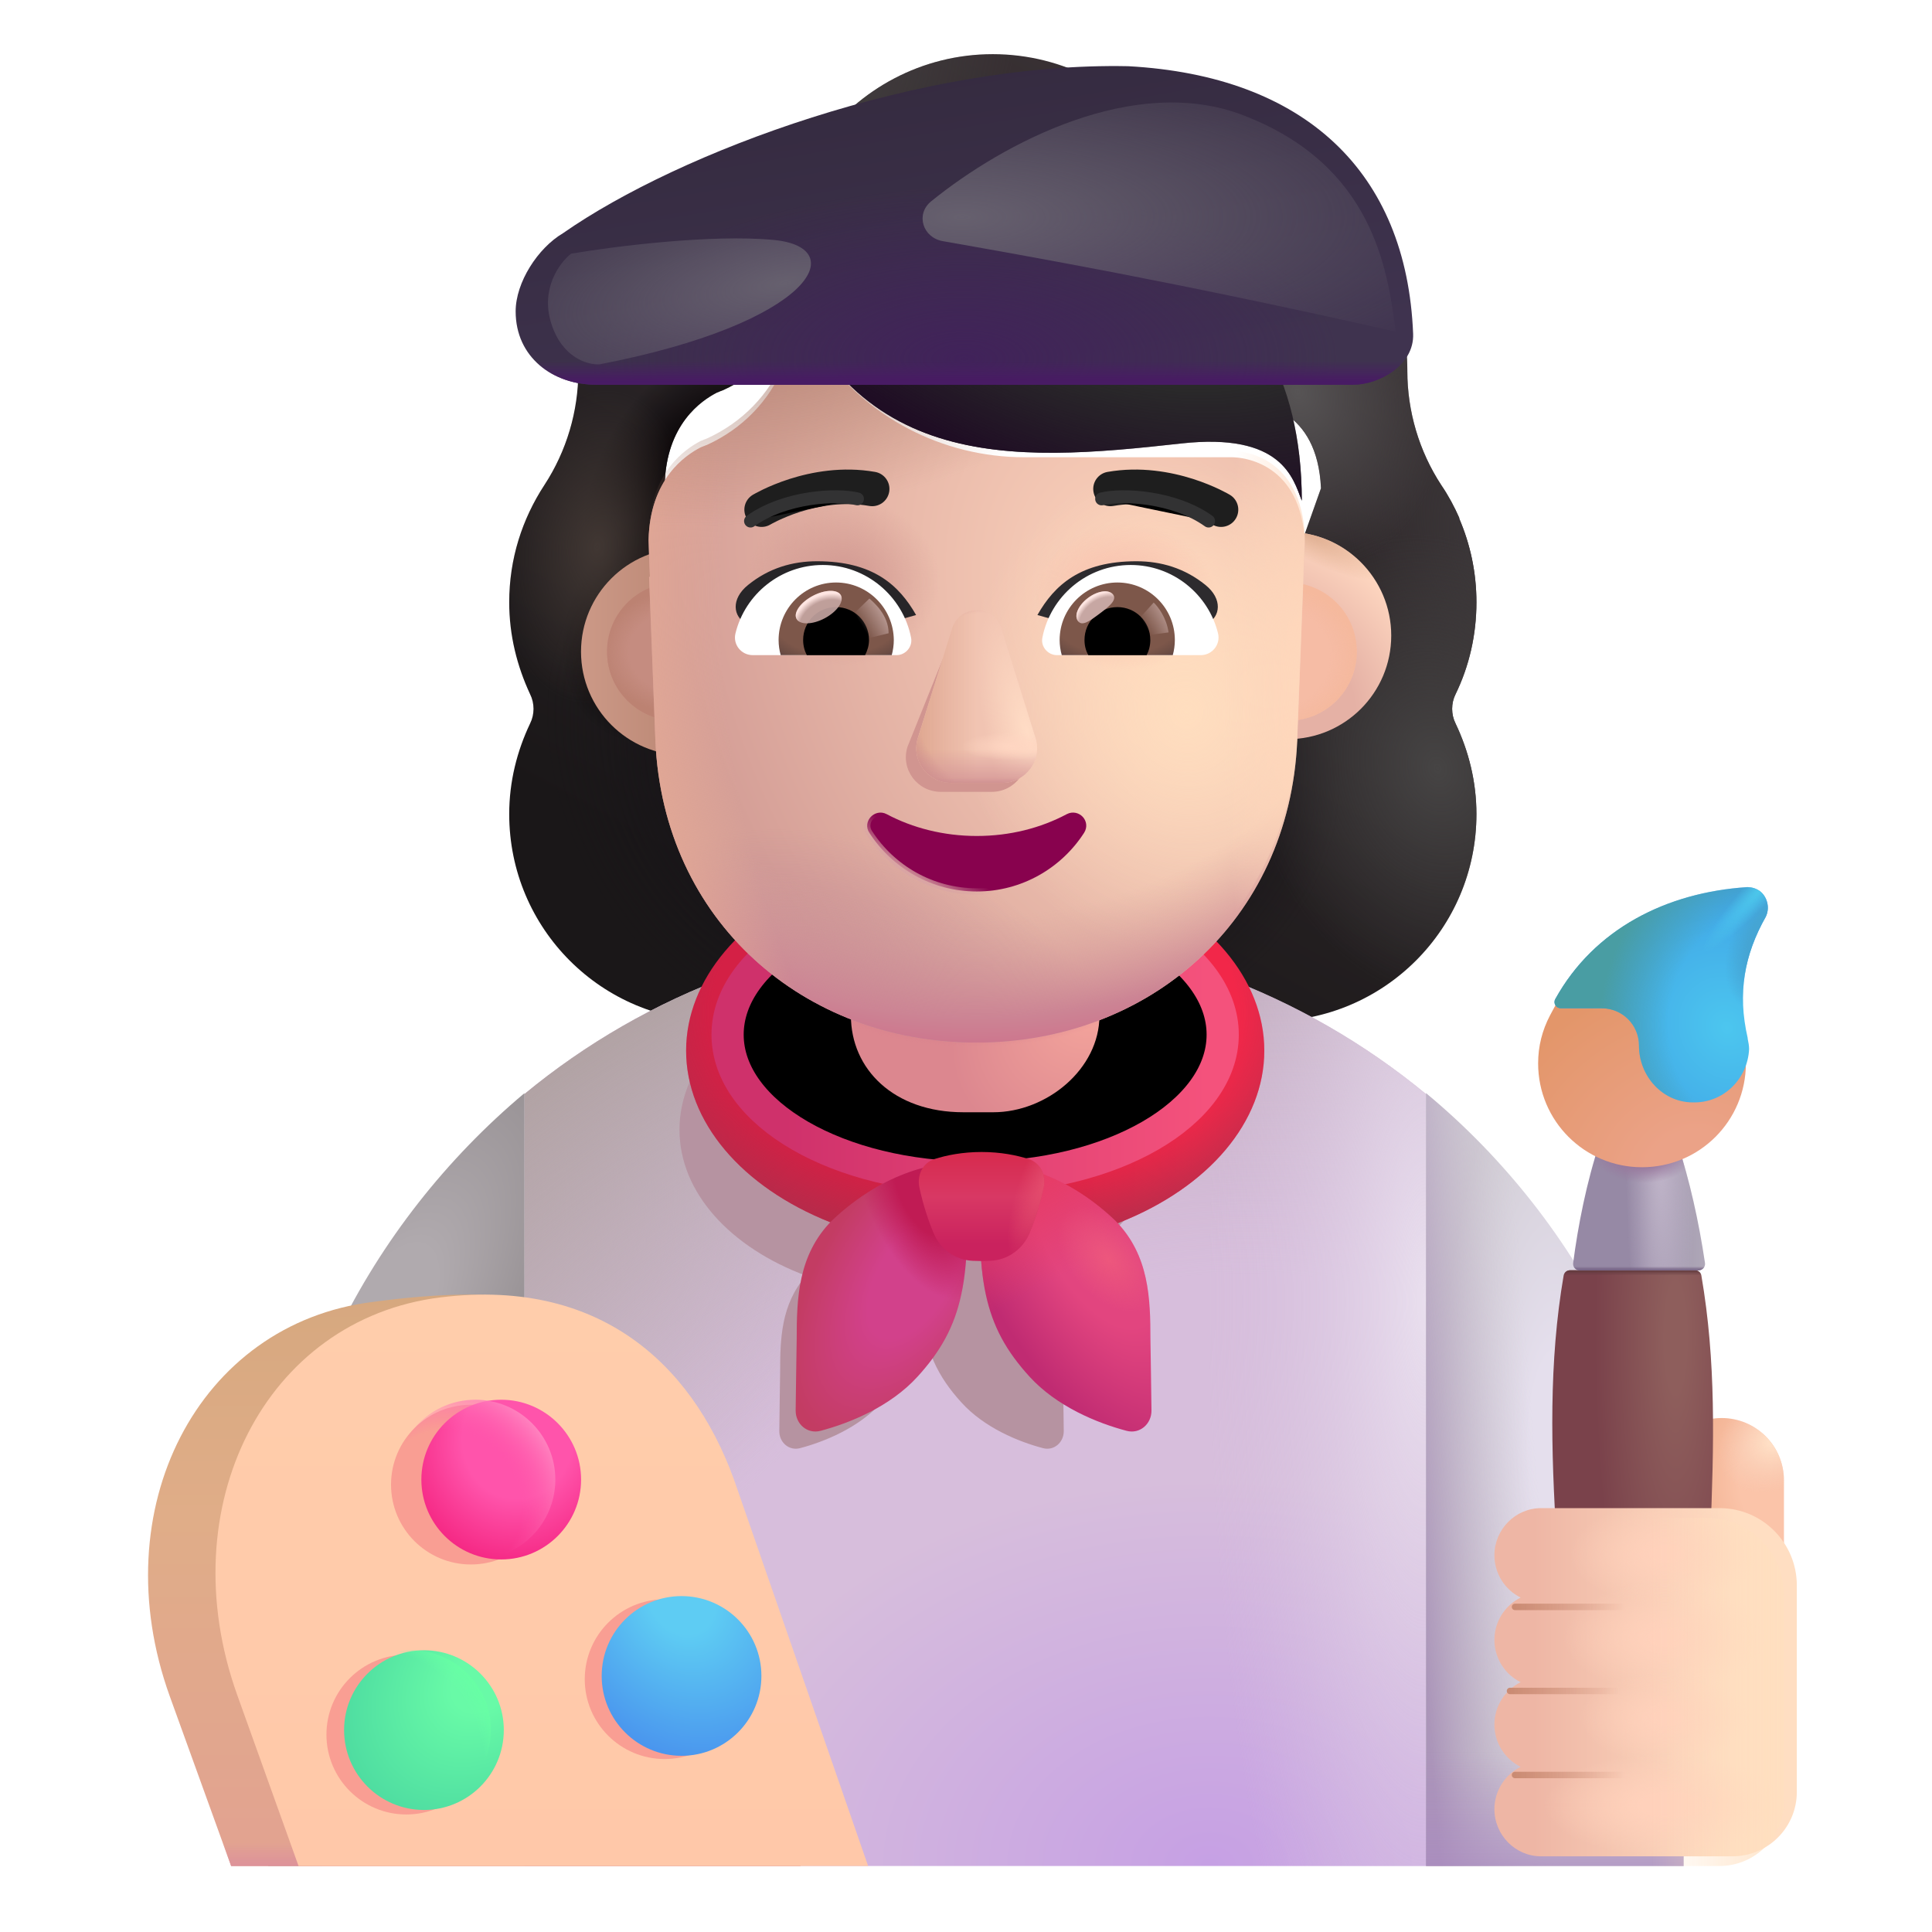 <svg viewBox="1 1 30 30" xmlns="http://www.w3.org/2000/svg">
<g filter="url(#filter0_i_4002_2398)">
<path fill-rule="evenodd" clip-rule="evenodd" d="M23.352 12.529C23.564 12.094 23.676 11.608 23.676 11.102C23.676 10.635 23.579 10.197 23.407 9.797H23.412C23.332 9.616 23.241 9.445 23.131 9.284L23.129 9.281C22.785 8.754 22.603 8.137 22.603 7.51V7.5C22.603 5.678 21.125 4.2 19.304 4.2C19.122 4.2 18.95 4.119 18.848 3.968C18.251 3.138 17.27 2.591 16.166 2.591C15.063 2.591 14.082 3.138 13.485 3.968C13.383 4.109 13.211 4.2 13.029 4.2C13.001 4.2 12.972 4.201 12.944 4.201C11.162 4.247 9.73 5.706 9.73 7.5V7.51C9.73 8.137 9.548 8.754 9.204 9.281L9.202 9.284C8.859 9.81 8.657 10.426 8.657 11.102C8.657 11.618 8.779 12.094 8.981 12.529C9.052 12.671 9.052 12.843 8.981 12.985C8.779 13.41 8.657 13.885 8.657 14.391C8.657 16.172 10.095 17.609 11.876 17.609H20.457C22.239 17.609 23.676 16.172 23.676 14.391C23.676 13.885 23.554 13.41 23.352 12.985C23.281 12.843 23.281 12.671 23.352 12.529ZM11.092 9.857H11.079L12.278 12.212C12.401 15.015 13.495 12.212 16.166 12.212C18.838 12.212 20.003 15.332 20.126 12.529L21.262 9.332C21.208 8.087 20.306 8 20.126 8H16.906C15.634 8 14.435 7.377 13.717 6.327C13.594 6.153 13.337 6.184 13.255 6.378L13.173 6.571C12.948 7.133 12.517 7.561 11.984 7.806C11.968 7.811 11.95 7.819 11.932 7.826C11.915 7.834 11.897 7.842 11.881 7.847C11.645 7.969 11.092 8.337 11.071 9.285L11.081 9.592L11.092 9.857Z" fill="url(#paint0_linear_4002_2398)"/>
<path fill-rule="evenodd" clip-rule="evenodd" d="M23.352 12.529C23.564 12.094 23.676 11.608 23.676 11.102C23.676 10.635 23.579 10.197 23.407 9.797H23.412C23.332 9.616 23.241 9.445 23.131 9.284L23.129 9.281C22.785 8.754 22.603 8.137 22.603 7.51V7.5C22.603 5.678 21.125 4.2 19.304 4.2C19.122 4.2 18.95 4.119 18.848 3.968C18.251 3.138 17.27 2.591 16.166 2.591C15.063 2.591 14.082 3.138 13.485 3.968C13.383 4.109 13.211 4.2 13.029 4.2C13.001 4.2 12.972 4.201 12.944 4.201C11.162 4.247 9.73 5.706 9.73 7.5V7.51C9.73 8.137 9.548 8.754 9.204 9.281L9.202 9.284C8.859 9.81 8.657 10.426 8.657 11.102C8.657 11.618 8.779 12.094 8.981 12.529C9.052 12.671 9.052 12.843 8.981 12.985C8.779 13.41 8.657 13.885 8.657 14.391C8.657 16.172 10.095 17.609 11.876 17.609H20.457C22.239 17.609 23.676 16.172 23.676 14.391C23.676 13.885 23.554 13.41 23.352 12.985C23.281 12.843 23.281 12.671 23.352 12.529ZM11.092 9.857H11.079L12.278 12.212C12.401 15.015 13.495 12.212 16.166 12.212C18.838 12.212 20.003 15.332 20.126 12.529L21.262 9.332C21.208 8.087 20.306 8 20.126 8H16.906C15.634 8 14.435 7.377 13.717 6.327C13.594 6.153 13.337 6.184 13.255 6.378L13.173 6.571C12.948 7.133 12.517 7.561 11.984 7.806C11.968 7.811 11.95 7.819 11.932 7.826C11.915 7.834 11.897 7.842 11.881 7.847C11.645 7.969 11.092 8.337 11.071 9.285L11.081 9.592L11.092 9.857Z" fill="url(#paint1_radial_4002_2398)"/>
<path fill-rule="evenodd" clip-rule="evenodd" d="M23.352 12.529C23.564 12.094 23.676 11.608 23.676 11.102C23.676 10.635 23.579 10.197 23.407 9.797H23.412C23.332 9.616 23.241 9.445 23.131 9.284L23.129 9.281C22.785 8.754 22.603 8.137 22.603 7.51V7.5C22.603 5.678 21.125 4.2 19.304 4.2C19.122 4.2 18.95 4.119 18.848 3.968C18.251 3.138 17.27 2.591 16.166 2.591C15.063 2.591 14.082 3.138 13.485 3.968C13.383 4.109 13.211 4.2 13.029 4.2C13.001 4.2 12.972 4.201 12.944 4.201C11.162 4.247 9.73 5.706 9.73 7.5V7.51C9.73 8.137 9.548 8.754 9.204 9.281L9.202 9.284C8.859 9.81 8.657 10.426 8.657 11.102C8.657 11.618 8.779 12.094 8.981 12.529C9.052 12.671 9.052 12.843 8.981 12.985C8.779 13.41 8.657 13.885 8.657 14.391C8.657 16.172 10.095 17.609 11.876 17.609H20.457C22.239 17.609 23.676 16.172 23.676 14.391C23.676 13.885 23.554 13.41 23.352 12.985C23.281 12.843 23.281 12.671 23.352 12.529ZM11.092 9.857H11.079L12.278 12.212C12.401 15.015 13.495 12.212 16.166 12.212C18.838 12.212 20.003 15.332 20.126 12.529L21.262 9.332C21.208 8.087 20.306 8 20.126 8H16.906C15.634 8 14.435 7.377 13.717 6.327C13.594 6.153 13.337 6.184 13.255 6.378L13.173 6.571C12.948 7.133 12.517 7.561 11.984 7.806C11.968 7.811 11.95 7.819 11.932 7.826C11.915 7.834 11.897 7.842 11.881 7.847C11.645 7.969 11.092 8.337 11.071 9.285L11.081 9.592L11.092 9.857Z" fill="url(#paint2_radial_4002_2398)"/>
<path fill-rule="evenodd" clip-rule="evenodd" d="M23.352 12.529C23.564 12.094 23.676 11.608 23.676 11.102C23.676 10.635 23.579 10.197 23.407 9.797H23.412C23.332 9.616 23.241 9.445 23.131 9.284L23.129 9.281C22.785 8.754 22.603 8.137 22.603 7.51V7.5C22.603 5.678 21.125 4.2 19.304 4.2C19.122 4.2 18.95 4.119 18.848 3.968C18.251 3.138 17.27 2.591 16.166 2.591C15.063 2.591 14.082 3.138 13.485 3.968C13.383 4.109 13.211 4.2 13.029 4.2C13.001 4.2 12.972 4.201 12.944 4.201C11.162 4.247 9.73 5.706 9.73 7.5V7.51C9.73 8.137 9.548 8.754 9.204 9.281L9.202 9.284C8.859 9.81 8.657 10.426 8.657 11.102C8.657 11.618 8.779 12.094 8.981 12.529C9.052 12.671 9.052 12.843 8.981 12.985C8.779 13.41 8.657 13.885 8.657 14.391C8.657 16.172 10.095 17.609 11.876 17.609H20.457C22.239 17.609 23.676 16.172 23.676 14.391C23.676 13.885 23.554 13.41 23.352 12.985C23.281 12.843 23.281 12.671 23.352 12.529ZM11.092 9.857H11.079L12.278 12.212C12.401 15.015 13.495 12.212 16.166 12.212C18.838 12.212 20.003 15.332 20.126 12.529L21.262 9.332C21.208 8.087 20.306 8 20.126 8H16.906C15.634 8 14.435 7.377 13.717 6.327C13.594 6.153 13.337 6.184 13.255 6.378L13.173 6.571C12.948 7.133 12.517 7.561 11.984 7.806C11.968 7.811 11.95 7.819 11.932 7.826C11.915 7.834 11.897 7.842 11.881 7.847C11.645 7.969 11.092 8.337 11.071 9.285L11.081 9.592L11.092 9.857Z" fill="url(#paint3_radial_4002_2398)"/>
<path fill-rule="evenodd" clip-rule="evenodd" d="M23.352 12.529C23.564 12.094 23.676 11.608 23.676 11.102C23.676 10.635 23.579 10.197 23.407 9.797H23.412C23.332 9.616 23.241 9.445 23.131 9.284L23.129 9.281C22.785 8.754 22.603 8.137 22.603 7.51V7.5C22.603 5.678 21.125 4.2 19.304 4.2C19.122 4.2 18.95 4.119 18.848 3.968C18.251 3.138 17.27 2.591 16.166 2.591C15.063 2.591 14.082 3.138 13.485 3.968C13.383 4.109 13.211 4.2 13.029 4.2C13.001 4.2 12.972 4.201 12.944 4.201C11.162 4.247 9.73 5.706 9.73 7.5V7.51C9.73 8.137 9.548 8.754 9.204 9.281L9.202 9.284C8.859 9.81 8.657 10.426 8.657 11.102C8.657 11.618 8.779 12.094 8.981 12.529C9.052 12.671 9.052 12.843 8.981 12.985C8.779 13.41 8.657 13.885 8.657 14.391C8.657 16.172 10.095 17.609 11.876 17.609H20.457C22.239 17.609 23.676 16.172 23.676 14.391C23.676 13.885 23.554 13.41 23.352 12.985C23.281 12.843 23.281 12.671 23.352 12.529ZM11.092 9.857H11.079L12.278 12.212C12.401 15.015 13.495 12.212 16.166 12.212C18.838 12.212 20.003 15.332 20.126 12.529L21.262 9.332C21.208 8.087 20.306 8 20.126 8H16.906C15.634 8 14.435 7.377 13.717 6.327C13.594 6.153 13.337 6.184 13.255 6.378L13.173 6.571C12.948 7.133 12.517 7.561 11.984 7.806C11.968 7.811 11.95 7.819 11.932 7.826C11.915 7.834 11.897 7.842 11.881 7.847C11.645 7.969 11.092 8.337 11.071 9.285L11.081 9.592L11.092 9.857Z" fill="url(#paint4_radial_4002_2398)"/>
<path fill-rule="evenodd" clip-rule="evenodd" d="M23.352 12.529C23.564 12.094 23.676 11.608 23.676 11.102C23.676 10.635 23.579 10.197 23.407 9.797H23.412C23.332 9.616 23.241 9.445 23.131 9.284L23.129 9.281C22.785 8.754 22.603 8.137 22.603 7.51V7.5C22.603 5.678 21.125 4.2 19.304 4.2C19.122 4.2 18.95 4.119 18.848 3.968C18.251 3.138 17.27 2.591 16.166 2.591C15.063 2.591 14.082 3.138 13.485 3.968C13.383 4.109 13.211 4.2 13.029 4.2C13.001 4.2 12.972 4.201 12.944 4.201C11.162 4.247 9.73 5.706 9.73 7.5V7.51C9.73 8.137 9.548 8.754 9.204 9.281L9.202 9.284C8.859 9.81 8.657 10.426 8.657 11.102C8.657 11.618 8.779 12.094 8.981 12.529C9.052 12.671 9.052 12.843 8.981 12.985C8.779 13.41 8.657 13.885 8.657 14.391C8.657 16.172 10.095 17.609 11.876 17.609H20.457C22.239 17.609 23.676 16.172 23.676 14.391C23.676 13.885 23.554 13.41 23.352 12.985C23.281 12.843 23.281 12.671 23.352 12.529ZM11.092 9.857H11.079L12.278 12.212C12.401 15.015 13.495 12.212 16.166 12.212C18.838 12.212 20.003 15.332 20.126 12.529L21.262 9.332C21.208 8.087 20.306 8 20.126 8H16.906C15.634 8 14.435 7.377 13.717 6.327C13.594 6.153 13.337 6.184 13.255 6.378L13.173 6.571C12.948 7.133 12.517 7.561 11.984 7.806C11.968 7.811 11.95 7.819 11.932 7.826C11.915 7.834 11.897 7.842 11.881 7.847C11.645 7.969 11.092 8.337 11.071 9.285L11.081 9.592L11.092 9.857Z" fill="url(#paint5_radial_4002_2398)"/>
<path fill-rule="evenodd" clip-rule="evenodd" d="M23.352 12.529C23.564 12.094 23.676 11.608 23.676 11.102C23.676 10.635 23.579 10.197 23.407 9.797H23.412C23.332 9.616 23.241 9.445 23.131 9.284L23.129 9.281C22.785 8.754 22.603 8.137 22.603 7.51V7.5C22.603 5.678 21.125 4.2 19.304 4.2C19.122 4.2 18.95 4.119 18.848 3.968C18.251 3.138 17.27 2.591 16.166 2.591C15.063 2.591 14.082 3.138 13.485 3.968C13.383 4.109 13.211 4.2 13.029 4.2C13.001 4.2 12.972 4.201 12.944 4.201C11.162 4.247 9.73 5.706 9.73 7.5V7.51C9.73 8.137 9.548 8.754 9.204 9.281L9.202 9.284C8.859 9.81 8.657 10.426 8.657 11.102C8.657 11.618 8.779 12.094 8.981 12.529C9.052 12.671 9.052 12.843 8.981 12.985C8.779 13.41 8.657 13.885 8.657 14.391C8.657 16.172 10.095 17.609 11.876 17.609H20.457C22.239 17.609 23.676 16.172 23.676 14.391C23.676 13.885 23.554 13.41 23.352 12.985C23.281 12.843 23.281 12.671 23.352 12.529ZM11.092 9.857H11.079L12.278 12.212C12.401 15.015 13.495 12.212 16.166 12.212C18.838 12.212 20.003 15.332 20.126 12.529L21.262 9.332C21.208 8.087 20.306 8 20.126 8H16.906C15.634 8 14.435 7.377 13.717 6.327C13.594 6.153 13.337 6.184 13.255 6.378L13.173 6.571C12.948 7.133 12.517 7.561 11.984 7.806C11.968 7.811 11.95 7.819 11.932 7.826C11.915 7.834 11.897 7.842 11.881 7.847C11.645 7.969 11.092 8.337 11.071 9.285L11.081 9.592L11.092 9.857Z" fill="url(#paint6_radial_4002_2398)"/>
<path fill-rule="evenodd" clip-rule="evenodd" d="M23.352 12.529C23.564 12.094 23.676 11.608 23.676 11.102C23.676 10.635 23.579 10.197 23.407 9.797H23.412C23.332 9.616 23.241 9.445 23.131 9.284L23.129 9.281C22.785 8.754 22.603 8.137 22.603 7.51V7.5C22.603 5.678 21.125 4.2 19.304 4.2C19.122 4.2 18.95 4.119 18.848 3.968C18.251 3.138 17.27 2.591 16.166 2.591C15.063 2.591 14.082 3.138 13.485 3.968C13.383 4.109 13.211 4.2 13.029 4.2C13.001 4.2 12.972 4.201 12.944 4.201C11.162 4.247 9.73 5.706 9.73 7.5V7.51C9.73 8.137 9.548 8.754 9.204 9.281L9.202 9.284C8.859 9.81 8.657 10.426 8.657 11.102C8.657 11.618 8.779 12.094 8.981 12.529C9.052 12.671 9.052 12.843 8.981 12.985C8.779 13.41 8.657 13.885 8.657 14.391C8.657 16.172 10.095 17.609 11.876 17.609H20.457C22.239 17.609 23.676 16.172 23.676 14.391C23.676 13.885 23.554 13.41 23.352 12.985C23.281 12.843 23.281 12.671 23.352 12.529ZM11.092 9.857H11.079L12.278 12.212C12.401 15.015 13.495 12.212 16.166 12.212C18.838 12.212 20.003 15.332 20.126 12.529L21.262 9.332C21.208 8.087 20.306 8 20.126 8H16.906C15.634 8 14.435 7.377 13.717 6.327C13.594 6.153 13.337 6.184 13.255 6.378L13.173 6.571C12.948 7.133 12.517 7.561 11.984 7.806C11.968 7.811 11.95 7.819 11.932 7.826C11.915 7.834 11.897 7.842 11.881 7.847C11.645 7.969 11.092 8.337 11.071 9.285L11.081 9.592L11.092 9.857Z" fill="url(#paint7_radial_4002_2398)"/>
<path fill-rule="evenodd" clip-rule="evenodd" d="M23.352 12.529C23.564 12.094 23.676 11.608 23.676 11.102C23.676 10.635 23.579 10.197 23.407 9.797H23.412C23.332 9.616 23.241 9.445 23.131 9.284L23.129 9.281C22.785 8.754 22.603 8.137 22.603 7.51V7.5C22.603 5.678 21.125 4.2 19.304 4.2C19.122 4.2 18.95 4.119 18.848 3.968C18.251 3.138 17.27 2.591 16.166 2.591C15.063 2.591 14.082 3.138 13.485 3.968C13.383 4.109 13.211 4.2 13.029 4.2C13.001 4.2 12.972 4.201 12.944 4.201C11.162 4.247 9.73 5.706 9.73 7.5V7.51C9.73 8.137 9.548 8.754 9.204 9.281L9.202 9.284C8.859 9.81 8.657 10.426 8.657 11.102C8.657 11.618 8.779 12.094 8.981 12.529C9.052 12.671 9.052 12.843 8.981 12.985C8.779 13.41 8.657 13.885 8.657 14.391C8.657 16.172 10.095 17.609 11.876 17.609H20.457C22.239 17.609 23.676 16.172 23.676 14.391C23.676 13.885 23.554 13.41 23.352 12.985C23.281 12.843 23.281 12.671 23.352 12.529ZM11.092 9.857H11.079L12.278 12.212C12.401 15.015 13.495 12.212 16.166 12.212C18.838 12.212 20.003 15.332 20.126 12.529L21.262 9.332C21.208 8.087 20.306 8 20.126 8H16.906C15.634 8 14.435 7.377 13.717 6.327C13.594 6.153 13.337 6.184 13.255 6.378L13.173 6.571C12.948 7.133 12.517 7.561 11.984 7.806C11.968 7.811 11.95 7.819 11.932 7.826C11.915 7.834 11.897 7.842 11.881 7.847C11.645 7.969 11.092 8.337 11.071 9.285L11.081 9.592L11.092 9.857Z" fill="url(#paint8_radial_4002_2398)"/>
<path fill-rule="evenodd" clip-rule="evenodd" d="M23.352 12.529C23.564 12.094 23.676 11.608 23.676 11.102C23.676 10.635 23.579 10.197 23.407 9.797H23.412C23.332 9.616 23.241 9.445 23.131 9.284L23.129 9.281C22.785 8.754 22.603 8.137 22.603 7.51V7.5C22.603 5.678 21.125 4.2 19.304 4.2C19.122 4.2 18.95 4.119 18.848 3.968C18.251 3.138 17.27 2.591 16.166 2.591C15.063 2.591 14.082 3.138 13.485 3.968C13.383 4.109 13.211 4.2 13.029 4.2C13.001 4.2 12.972 4.201 12.944 4.201C11.162 4.247 9.73 5.706 9.73 7.5V7.51C9.73 8.137 9.548 8.754 9.204 9.281L9.202 9.284C8.859 9.81 8.657 10.426 8.657 11.102C8.657 11.618 8.779 12.094 8.981 12.529C9.052 12.671 9.052 12.843 8.981 12.985C8.779 13.41 8.657 13.885 8.657 14.391C8.657 16.172 10.095 17.609 11.876 17.609H20.457C22.239 17.609 23.676 16.172 23.676 14.391C23.676 13.885 23.554 13.41 23.352 12.985C23.281 12.843 23.281 12.671 23.352 12.529ZM11.092 9.857H11.079L12.278 12.212C12.401 15.015 13.495 12.212 16.166 12.212C18.838 12.212 20.003 15.332 20.126 12.529L21.262 9.332C21.208 8.087 20.306 8 20.126 8H16.906C15.634 8 14.435 7.377 13.717 6.327C13.594 6.153 13.337 6.184 13.255 6.378L13.173 6.571C12.948 7.133 12.517 7.561 11.984 7.806C11.968 7.811 11.95 7.819 11.932 7.826C11.915 7.834 11.897 7.842 11.881 7.847C11.645 7.969 11.092 8.337 11.071 9.285L11.081 9.592L11.092 9.857Z" fill="url(#paint9_radial_4002_2398)"/>
<path fill-rule="evenodd" clip-rule="evenodd" d="M23.352 12.529C23.564 12.094 23.676 11.608 23.676 11.102C23.676 10.635 23.579 10.197 23.407 9.797H23.412C23.332 9.616 23.241 9.445 23.131 9.284L23.129 9.281C22.785 8.754 22.603 8.137 22.603 7.51V7.5C22.603 5.678 21.125 4.2 19.304 4.2C19.122 4.2 18.95 4.119 18.848 3.968C18.251 3.138 17.27 2.591 16.166 2.591C15.063 2.591 14.082 3.138 13.485 3.968C13.383 4.109 13.211 4.2 13.029 4.2C13.001 4.2 12.972 4.201 12.944 4.201C11.162 4.247 9.73 5.706 9.73 7.5V7.51C9.73 8.137 9.548 8.754 9.204 9.281L9.202 9.284C8.859 9.81 8.657 10.426 8.657 11.102C8.657 11.618 8.779 12.094 8.981 12.529C9.052 12.671 9.052 12.843 8.981 12.985C8.779 13.41 8.657 13.885 8.657 14.391C8.657 16.172 10.095 17.609 11.876 17.609H20.457C22.239 17.609 23.676 16.172 23.676 14.391C23.676 13.885 23.554 13.41 23.352 12.985C23.281 12.843 23.281 12.671 23.352 12.529ZM11.092 9.857H11.079L12.278 12.212C12.401 15.015 13.495 12.212 16.166 12.212C18.838 12.212 20.003 15.332 20.126 12.529L21.262 9.332C21.208 8.087 20.306 8 20.126 8H16.906C15.634 8 14.435 7.377 13.717 6.327C13.594 6.153 13.337 6.184 13.255 6.378L13.173 6.571C12.948 7.133 12.517 7.561 11.984 7.806C11.968 7.811 11.95 7.819 11.932 7.826C11.915 7.834 11.897 7.842 11.881 7.847C11.645 7.969 11.092 8.337 11.071 9.285L11.081 9.592L11.092 9.857Z" fill="url(#paint10_radial_4002_2398)"/>
</g>
<path d="M9.143 17.989C11.045 16.418 13.485 15.475 16.143 15.475C18.801 15.475 21.24 16.418 23.143 17.989V29.975H9.143V17.989Z" fill="url(#paint11_radial_4002_2398)"/>
<path d="M9.143 17.989C11.045 16.418 13.485 15.475 16.143 15.475C18.801 15.475 21.24 16.418 23.143 17.989V29.975H9.143V17.989Z" fill="url(#paint12_radial_4002_2398)"/>
<path d="M9.143 17.989C11.045 16.418 13.485 15.475 16.143 15.475C18.801 15.475 21.24 16.418 23.143 17.989V29.975H9.143V17.989Z" fill="url(#paint13_radial_4002_2398)"/>
<path d="M9.143 17.989C11.045 16.418 13.485 15.475 16.143 15.475C18.801 15.475 21.24 16.418 23.143 17.989V29.975H9.143V17.989Z" fill="url(#paint14_radial_4002_2398)"/>
<g filter="url(#filter1_f_4002_2398)">
<path fill-rule="evenodd" clip-rule="evenodd" d="M17.101 20.81C18.273 20.374 19.068 19.522 19.068 18.543C19.068 17.119 17.385 15.964 15.309 15.964C13.233 15.964 11.551 17.119 11.551 18.543C11.551 19.522 12.346 20.374 13.518 20.81C13.129 21.247 13.114 21.791 13.114 22.296C13.111 22.513 13.104 22.917 13.101 23.22C13.098 23.397 13.252 23.532 13.423 23.487C13.804 23.386 14.332 23.171 14.687 22.78C15.065 22.366 15.252 21.967 15.309 21.348C15.367 21.967 15.554 22.366 15.931 22.78C16.287 23.171 16.814 23.386 17.196 23.487C17.366 23.532 17.52 23.397 17.518 23.22C17.515 22.917 17.508 22.513 17.505 22.296C17.505 21.791 17.49 21.247 17.101 20.81Z" fill="#B693A1"/>
</g>
<ellipse cx="16.143" cy="17.314" rx="4.489" ry="3.08" fill="url(#paint15_linear_4002_2398)"/>
<ellipse cx="16.143" cy="17.314" rx="4.489" ry="3.08" fill="url(#paint16_radial_4002_2398)"/>
<g filter="url(#filter2_f_4002_2398)">
<ellipse cx="16.142" cy="17.066" rx="3.844" ry="2.219" stroke="url(#paint17_linear_4002_2398)" stroke-width="0.5"/>
</g>
<g filter="url(#filter3_i_4002_2398)">
<path d="M14.064 19.957C14.888 19.168 15.781 19.02 16.122 19.066C16.255 20.859 16.11 21.594 15.399 22.375C14.975 22.842 14.345 23.098 13.89 23.218C13.686 23.272 13.502 23.111 13.505 22.9C13.509 22.538 13.517 22.056 13.521 21.797C13.521 21.168 13.54 20.488 14.064 19.957Z" fill="url(#paint18_radial_4002_2398)"/>
<path d="M14.064 19.957C14.888 19.168 15.781 19.02 16.122 19.066C16.255 20.859 16.11 21.594 15.399 22.375C14.975 22.842 14.345 23.098 13.89 23.218C13.686 23.272 13.502 23.111 13.505 22.9C13.509 22.538 13.517 22.056 13.521 21.797C13.521 21.168 13.54 20.488 14.064 19.957Z" fill="url(#paint19_radial_4002_2398)"/>
</g>
<g filter="url(#filter4_i_4002_2398)">
<path d="M18.221 19.957C17.397 19.168 16.504 19.02 16.163 19.066C16.03 20.859 16.174 21.594 16.885 22.375C17.31 22.842 17.94 23.098 18.395 23.218C18.599 23.272 18.783 23.111 18.78 22.9C18.776 22.538 18.768 22.056 18.764 21.797C18.764 21.168 18.745 20.488 18.221 19.957Z" fill="url(#paint20_radial_4002_2398)"/>
<path d="M18.221 19.957C17.397 19.168 16.504 19.02 16.163 19.066C16.03 20.859 16.174 21.594 16.885 22.375C17.31 22.842 17.94 23.098 18.395 23.218C18.599 23.272 18.783 23.111 18.78 22.9C18.776 22.538 18.768 22.056 18.764 21.797C18.764 21.168 18.745 20.488 18.221 19.957Z" fill="url(#paint21_linear_4002_2398)"/>
<path d="M18.221 19.957C17.397 19.168 16.504 19.02 16.163 19.066C16.03 20.859 16.174 21.594 16.885 22.375C17.31 22.842 17.94 23.098 18.395 23.218C18.599 23.272 18.783 23.111 18.78 22.9C18.776 22.538 18.768 22.056 18.764 21.797C18.764 21.168 18.745 20.488 18.221 19.957Z" fill="url(#paint22_radial_4002_2398)"/>
</g>
<path d="M5.143 26.475C5.123 23.065 6.725 20.005 9.143 17.975V29.955L5.163 29.975L5.143 26.475Z" fill="url(#paint23_radial_4002_2398)"/>
<g filter="url(#filter5_i_4002_2398)">
<path d="M15.413 19.097C15.595 19.039 15.845 18.988 16.142 18.988C16.439 18.988 16.688 19.039 16.87 19.097C17.056 19.156 17.148 19.348 17.107 19.538C17.046 19.825 16.964 20.066 16.885 20.252C16.78 20.5 16.545 20.667 16.276 20.678C16.156 20.683 16.128 20.683 16.007 20.678C15.739 20.667 15.504 20.5 15.399 20.252C15.32 20.066 15.238 19.825 15.176 19.538C15.136 19.348 15.228 19.156 15.413 19.097Z" fill="url(#paint24_linear_4002_2398)"/>
<path d="M15.413 19.097C15.595 19.039 15.845 18.988 16.142 18.988C16.439 18.988 16.688 19.039 16.87 19.097C17.056 19.156 17.148 19.348 17.107 19.538C17.046 19.825 16.964 20.066 16.885 20.252C16.78 20.5 16.545 20.667 16.276 20.678C16.156 20.683 16.128 20.683 16.007 20.678C15.739 20.667 15.504 20.5 15.399 20.252C15.32 20.066 15.238 19.825 15.176 19.538C15.136 19.348 15.228 19.156 15.413 19.097Z" fill="url(#paint25_radial_4002_2398)"/>
</g>
<path d="M4.589 29.975H13.433L11.402 24.17C10.8 22.379 11.082 20.637 6.792 21.216C4.074 21.549 2.589 24.433 3.636 27.339L4.589 29.975Z" fill="url(#paint26_linear_4002_2398)"/>
<path d="M4.589 29.975H13.433L11.402 24.17C10.8 22.379 11.082 20.637 6.792 21.216C4.074 21.549 2.589 24.433 3.636 27.339L4.589 29.975Z" fill="url(#paint27_linear_4002_2398)"/>
<g filter="url(#filter6_ii_4002_2398)">
<path d="M5.636 29.975H14.48L12.449 24.123C11.847 22.318 10.427 20.827 7.839 21.146C5.121 21.482 3.636 24.389 4.683 27.318L5.636 29.975Z" fill="url(#paint28_linear_4002_2398)"/>
</g>
<g filter="url(#filter7_f_4002_2398)">
<path d="M8.312 25.293C8.997 25.293 9.552 24.738 9.552 24.053C9.552 23.368 8.997 22.813 8.312 22.813C7.627 22.813 7.072 23.368 7.072 24.053C7.072 24.738 7.627 25.293 8.312 25.293Z" fill="#F99E93"/>
</g>
<g filter="url(#filter8_f_4002_2398)">
<path d="M11.32 28.314C12.005 28.314 12.56 27.759 12.56 27.075C12.56 26.39 12.005 25.834 11.32 25.834C10.635 25.834 10.08 26.39 10.08 27.075C10.08 27.759 10.635 28.314 11.32 28.314Z" fill="#F99E93"/>
</g>
<g filter="url(#filter9_f_4002_2398)">
<path d="M7.309 29.175C7.993 29.175 8.549 28.62 8.549 27.935C8.549 27.25 7.993 26.695 7.309 26.695C6.624 26.695 6.069 27.25 6.069 27.935C6.069 28.62 6.624 29.175 7.309 29.175Z" fill="#F99E93"/>
</g>
<g filter="url(#filter10_ii_4002_2398)">
<path d="M8.383 25.215C9.067 25.215 9.623 24.66 9.623 23.975C9.623 23.29 9.067 22.735 8.383 22.735C7.698 22.735 7.143 23.29 7.143 23.975C7.143 24.66 7.698 25.215 8.383 25.215Z" fill="url(#paint29_radial_4002_2398)"/>
</g>
<path d="M8.383 25.215C9.067 25.215 9.623 24.66 9.623 23.975C9.623 23.29 9.067 22.735 8.383 22.735C7.698 22.735 7.143 23.29 7.143 23.975C7.143 24.66 7.698 25.215 8.383 25.215Z" fill="url(#paint30_radial_4002_2398)"/>
<g filter="url(#filter11_ii_4002_2398)">
<path d="M11.383 28.264C12.067 28.264 12.623 27.709 12.623 27.024C12.623 26.339 12.067 25.784 11.383 25.784C10.698 25.784 10.143 26.339 10.143 27.024C10.143 27.709 10.698 28.264 11.383 28.264Z" fill="url(#paint31_radial_4002_2398)"/>
</g>
<g filter="url(#filter12_ii_4002_2398)">
<path d="M7.383 29.105C8.067 29.105 8.623 28.549 8.623 27.864C8.623 27.18 8.067 26.625 7.383 26.625C6.698 26.625 6.143 27.18 6.143 27.864C6.143 28.549 6.698 29.105 7.383 29.105Z" fill="url(#paint32_radial_4002_2398)"/>
</g>
<path d="M7.383 29.105C8.067 29.105 8.623 28.549 8.623 27.864C8.623 27.18 8.067 26.625 7.383 26.625C6.698 26.625 6.143 27.18 6.143 27.864C6.143 28.549 6.698 29.105 7.383 29.105Z" fill="url(#paint33_radial_4002_2398)"/>
<path d="M27.734 23.019C28.266 23.019 28.701 23.454 28.701 23.986V26.2H26.767V23.986C26.777 23.454 27.202 23.019 27.734 23.019Z" fill="url(#paint34_radial_4002_2398)"/>
<path d="M27.734 23.019C28.266 23.019 28.701 23.454 28.701 23.986V26.2H26.767V23.986C26.777 23.454 27.202 23.019 27.734 23.019Z" fill="url(#paint35_radial_4002_2398)"/>
<path d="M23.143 29.975V17.975C25.583 19.998 27.143 23.053 27.143 26.469V29.975H23.143Z" fill="url(#paint36_radial_4002_2398)"/>
<path d="M23.143 29.975V17.975C25.583 19.998 27.143 23.053 27.143 26.469V29.975H23.143Z" fill="url(#paint37_linear_4002_2398)"/>
<path d="M23.143 29.975V17.975C25.583 19.998 27.143 23.053 27.143 26.469V29.975H23.143Z" fill="url(#paint38_linear_4002_2398)"/>
<path d="M25.378 20.725C25.33 20.725 25.289 20.759 25.28 20.807C25.05 22.145 25.081 23.502 25.173 24.941L25.783 29.245C25.824 29.525 26.069 29.745 26.354 29.745C26.651 29.745 26.895 29.535 26.926 29.245L27.556 24.894C27.617 23.402 27.648 22.142 27.419 20.807C27.411 20.759 27.369 20.725 27.321 20.725H25.378Z" fill="url(#paint39_radial_4002_2398)"/>
<path d="M25.378 20.725C25.33 20.725 25.289 20.759 25.28 20.807C25.05 22.145 25.081 23.502 25.173 24.941L25.783 29.245C25.824 29.525 26.069 29.745 26.354 29.745C26.651 29.745 26.895 29.535 26.926 29.245L27.556 24.894C27.617 23.402 27.648 22.142 27.419 20.807C27.411 20.759 27.369 20.725 27.321 20.725H25.378Z" fill="url(#paint40_linear_4002_2398)"/>
<g filter="url(#filter13_i_4002_2398)">
<path d="M27.277 20.725C27.338 20.725 27.384 20.671 27.375 20.611C27.276 19.949 27.141 19.349 26.943 18.735H25.743C25.537 19.344 25.4 20.05 25.328 20.613C25.32 20.672 25.366 20.725 25.426 20.725H27.277Z" fill="url(#paint41_linear_4002_2398)"/>
<path d="M27.277 20.725C27.338 20.725 27.384 20.671 27.375 20.611C27.276 19.949 27.141 19.349 26.943 18.735H25.743C25.537 19.344 25.4 20.05 25.328 20.613C25.32 20.672 25.366 20.725 25.426 20.725H27.277Z" fill="url(#paint42_radial_4002_2398)"/>
<path d="M27.277 20.725C27.338 20.725 27.384 20.671 27.375 20.611C27.276 19.949 27.141 19.349 26.943 18.735H25.743C25.537 19.344 25.4 20.05 25.328 20.613C25.32 20.672 25.366 20.725 25.426 20.725H27.277Z" fill="url(#paint43_radial_4002_2398)"/>
<path d="M27.277 20.725C27.338 20.725 27.384 20.671 27.375 20.611C27.276 19.949 27.141 19.349 26.943 18.735H25.743C25.537 19.344 25.4 20.05 25.328 20.613C25.32 20.672 25.366 20.725 25.426 20.725H27.277Z" fill="url(#paint44_linear_4002_2398)"/>
</g>
<path d="M25.169 16.58L25.854 16.488C26.176 16.488 26.589 16.959 26.589 17.281C26.589 17.754 26.725 17.831 27.198 17.831C27.652 17.842 28.058 17.832 28.105 17.395C28.108 17.434 28.11 17.473 28.11 17.512C28.11 18.405 27.389 19.125 26.497 19.125C25.605 19.125 24.884 18.405 24.884 17.512C24.884 17.244 24.949 16.996 25.067 16.77C25.077 16.749 25.158 16.601 25.169 16.58Z" fill="url(#paint45_radial_4002_2398)"/>
<g filter="url(#filter14_i_4002_2398)">
<path d="M28.293 14.9C28.228 14.846 28.153 14.825 28.078 14.825C26.83 14.907 25.703 15.474 25.1 16.564C25.064 16.628 25.112 16.706 25.186 16.706H25.82C26.142 16.706 26.4 16.964 26.4 17.287C26.4 17.759 26.766 18.168 27.239 18.168C27.712 18.179 28.088 17.803 28.11 17.34C28.11 17.287 28.099 17.233 28.088 17.179V17.168C27.927 16.469 28.035 15.878 28.368 15.287C28.432 15.158 28.4 14.996 28.293 14.9Z" fill="url(#paint46_radial_4002_2398)"/>
<path d="M28.293 14.9C28.228 14.846 28.153 14.825 28.078 14.825C26.83 14.907 25.703 15.474 25.1 16.564C25.064 16.628 25.112 16.706 25.186 16.706H25.82C26.142 16.706 26.4 16.964 26.4 17.287C26.4 17.759 26.766 18.168 27.239 18.168C27.712 18.179 28.088 17.803 28.11 17.34C28.11 17.287 28.099 17.233 28.088 17.179V17.168C27.927 16.469 28.035 15.878 28.368 15.287C28.432 15.158 28.4 14.996 28.293 14.9Z" fill="url(#paint47_radial_4002_2398)"/>
<path d="M28.293 14.9C28.228 14.846 28.153 14.825 28.078 14.825C26.83 14.907 25.703 15.474 25.1 16.564C25.064 16.628 25.112 16.706 25.186 16.706H25.82C26.142 16.706 26.4 16.964 26.4 17.287C26.4 17.759 26.766 18.168 27.239 18.168C27.712 18.179 28.088 17.803 28.11 17.34C28.11 17.287 28.099 17.233 28.088 17.179V17.168C27.927 16.469 28.035 15.878 28.368 15.287C28.432 15.158 28.4 14.996 28.293 14.9Z" fill="url(#paint48_radial_4002_2398)"/>
<path d="M28.293 14.9C28.228 14.846 28.153 14.825 28.078 14.825C26.83 14.907 25.703 15.474 25.1 16.564C25.064 16.628 25.112 16.706 25.186 16.706H25.82C26.142 16.706 26.4 16.964 26.4 17.287C26.4 17.759 26.766 18.168 27.239 18.168C27.712 18.179 28.088 17.803 28.11 17.34C28.11 17.287 28.099 17.233 28.088 17.179V17.168C27.927 16.469 28.035 15.878 28.368 15.287C28.432 15.158 28.4 14.996 28.293 14.9Z" fill="url(#paint49_radial_4002_2398)"/>
</g>
<g filter="url(#filter15_i_4002_2398)">
<path d="M24.005 25.3C24.005 24.899 24.33 24.568 24.731 24.568H27.501C28.164 24.568 28.701 25.106 28.701 25.768V28.975C28.701 29.527 28.253 29.975 27.701 29.975H24.731C24.33 29.975 24.005 29.644 24.005 29.243C24.005 28.956 24.171 28.705 24.412 28.586C24.171 28.466 24.005 28.215 24.005 27.929C24.005 27.642 24.171 27.391 24.412 27.271C24.171 27.152 24.005 26.901 24.005 26.614C24.005 26.328 24.171 26.077 24.412 25.957C24.171 25.838 24.005 25.587 24.005 25.3Z" fill="url(#paint50_linear_4002_2398)"/>
<path d="M24.005 25.3C24.005 24.899 24.33 24.568 24.731 24.568H27.501C28.164 24.568 28.701 25.106 28.701 25.768V28.975C28.701 29.527 28.253 29.975 27.701 29.975H24.731C24.33 29.975 24.005 29.644 24.005 29.243C24.005 28.956 24.171 28.705 24.412 28.586C24.171 28.466 24.005 28.215 24.005 27.929C24.005 27.642 24.171 27.391 24.412 27.271C24.171 27.152 24.005 26.901 24.005 26.614C24.005 26.328 24.171 26.077 24.412 25.957C24.171 25.838 24.005 25.587 24.005 25.3Z" fill="url(#paint51_radial_4002_2398)"/>
<path d="M24.005 25.3C24.005 24.899 24.33 24.568 24.731 24.568H27.501C28.164 24.568 28.701 25.106 28.701 25.768V28.975C28.701 29.527 28.253 29.975 27.701 29.975H24.731C24.33 29.975 24.005 29.644 24.005 29.243C24.005 28.956 24.171 28.705 24.412 28.586C24.171 28.466 24.005 28.215 24.005 27.929C24.005 27.642 24.171 27.391 24.412 27.271C24.171 27.152 24.005 26.901 24.005 26.614C24.005 26.328 24.171 26.077 24.412 25.957C24.171 25.838 24.005 25.587 24.005 25.3Z" fill="url(#paint52_radial_4002_2398)"/>
<path d="M24.005 25.3C24.005 24.899 24.33 24.568 24.731 24.568H27.501C28.164 24.568 28.701 25.106 28.701 25.768V28.975C28.701 29.527 28.253 29.975 27.701 29.975H24.731C24.33 29.975 24.005 29.644 24.005 29.243C24.005 28.956 24.171 28.705 24.412 28.586C24.171 28.466 24.005 28.215 24.005 27.929C24.005 27.642 24.171 27.391 24.412 27.271C24.171 27.152 24.005 26.901 24.005 26.614C24.005 26.328 24.171 26.077 24.412 25.957C24.171 25.838 24.005 25.587 24.005 25.3Z" fill="url(#paint53_radial_4002_2398)"/>
<path d="M24.005 25.3C24.005 24.899 24.33 24.568 24.731 24.568H27.501C28.164 24.568 28.701 25.106 28.701 25.768V28.975C28.701 29.527 28.253 29.975 27.701 29.975H24.731C24.33 29.975 24.005 29.644 24.005 29.243C24.005 28.956 24.171 28.705 24.412 28.586C24.171 28.466 24.005 28.215 24.005 27.929C24.005 27.642 24.171 27.391 24.412 27.271C24.171 27.152 24.005 26.901 24.005 26.614C24.005 26.328 24.171 26.077 24.412 25.957C24.171 25.838 24.005 25.587 24.005 25.3Z" fill="url(#paint54_radial_4002_2398)"/>
</g>
<path d="M24.005 25.3C24.005 24.899 24.33 24.568 24.731 24.568H27.501C28.164 24.568 28.701 25.106 28.701 25.768V28.975C28.701 29.527 28.253 29.975 27.701 29.975H24.731C24.33 29.975 24.005 29.644 24.005 29.243C24.005 28.956 24.171 28.705 24.412 28.586C24.171 28.466 24.005 28.215 24.005 27.929C24.005 27.642 24.171 27.391 24.412 27.271C24.171 27.152 24.005 26.901 24.005 26.614C24.005 26.328 24.171 26.077 24.412 25.957C24.171 25.838 24.005 25.587 24.005 25.3Z" fill="url(#paint55_linear_4002_2398)"/>
<g filter="url(#filter16_f_4002_2398)">
<path d="M24.525 25.952H26.322" stroke="url(#paint56_linear_4002_2398)" stroke-width="0.1" stroke-linecap="round"/>
</g>
<g filter="url(#filter17_f_4002_2398)">
<path d="M24.447 27.257H26.244" stroke="url(#paint57_linear_4002_2398)" stroke-width="0.1" stroke-linecap="round"/>
</g>
<g filter="url(#filter18_f_4002_2398)">
<path d="M24.525 28.562H26.322" stroke="url(#paint58_linear_4002_2398)" stroke-width="0.1" stroke-linecap="round"/>
</g>
<g filter="url(#filter19_i_4002_2398)">
<path d="M14.213 13.777H18.072V16.871C18.072 17.7 17.252 18.371 16.424 18.371H15.959C14.877 18.371 14.213 17.7 14.213 16.871V13.777Z" fill="url(#paint59_radial_4002_2398)"/>
<path d="M14.213 13.777H18.072V16.871C18.072 17.7 17.252 18.371 16.424 18.371H15.959C14.877 18.371 14.213 17.7 14.213 16.871V13.777Z" fill="url(#paint60_radial_4002_2398)"/>
</g>
<path d="M16.544 15.742C16.794 15.752 17.054 15.772 17.314 15.792C17.054 15.772 16.804 15.752 16.544 15.742Z" fill="url(#paint61_linear_4002_2398)"/>
<path d="M16.214 15.742C16.204 15.742 16.194 15.742 16.174 15.742C16.274 15.742 16.364 15.742 16.464 15.752C16.384 15.742 16.294 15.742 16.214 15.742Z" fill="url(#paint62_linear_4002_2398)"/>
<g filter="url(#filter20_f_4002_2398)">
<path d="M13.298 4.522C13.322 4.765 13.533 5.678 13.843 6.231" stroke="url(#paint63_linear_4002_2398)" stroke-width="0.2" stroke-linecap="round"/>
</g>
<g filter="url(#filter21_i_4002_2398)">
<path d="M11.481 12.728C12.37 12.728 13.09 12.008 13.09 11.119C13.09 10.231 12.37 9.51 11.481 9.51C10.592 9.51 9.872 10.231 9.872 11.119C9.872 12.008 10.592 12.728 11.481 12.728Z" fill="url(#paint64_linear_4002_2398)"/>
</g>
<g filter="url(#filter22_i_4002_2398)">
<path d="M20.994 12.728C21.883 12.728 22.603 12.008 22.603 11.119C22.603 10.231 21.883 9.51 20.994 9.51C20.105 9.51 19.385 10.231 19.385 11.119C19.385 12.008 20.105 12.728 20.994 12.728Z" fill="url(#paint65_radial_4002_2398)"/>
<path d="M20.994 12.728C21.883 12.728 22.603 12.008 22.603 11.119C22.603 10.231 21.883 9.51 20.994 9.51C20.105 9.51 19.385 10.231 19.385 11.119C19.385 12.008 20.105 12.728 20.994 12.728Z" fill="url(#paint66_radial_4002_2398)"/>
</g>
<g filter="url(#filter23_f_4002_2398)">
<path d="M20.994 12.193C21.587 12.193 22.068 11.713 22.068 11.119C22.068 10.526 21.587 10.045 20.994 10.045C20.401 10.045 19.92 10.526 19.92 11.119C19.92 11.713 20.401 12.193 20.994 12.193Z" fill="#F6BCA5"/>
<path d="M20.994 12.193C21.587 12.193 22.068 11.713 22.068 11.119C22.068 10.526 21.587 10.045 20.994 10.045C20.401 10.045 19.92 10.526 19.92 11.119C19.92 11.713 20.401 12.193 20.994 12.193Z" fill="url(#paint67_radial_4002_2398)"/>
</g>
<g filter="url(#filter24_f_4002_2398)">
<path d="M11.5 12.193C12.093 12.193 12.574 11.713 12.574 11.119C12.574 10.526 12.093 10.045 11.5 10.045C10.907 10.045 10.426 10.526 10.426 11.119C10.426 11.713 10.907 12.193 11.5 12.193Z" fill="#C58C80"/>
<path d="M11.5 12.193C12.093 12.193 12.574 11.713 12.574 11.119C12.574 10.526 12.093 10.045 11.5 10.045C10.907 10.045 10.426 10.526 10.426 11.119C10.426 11.713 10.907 12.193 11.5 12.193Z" fill="url(#paint68_radial_4002_2398)"/>
</g>
<g filter="url(#filter25_i_4002_2398)">
<path d="M11.079 9.857H11.092L11.081 9.591L11.071 9.285C11.092 8.336 11.645 7.969 11.881 7.847C11.897 7.841 11.915 7.834 11.933 7.826C11.95 7.819 11.969 7.811 11.984 7.806C12.517 7.561 12.948 7.132 13.173 6.571L13.255 6.377C13.338 6.183 13.594 6.153 13.717 6.326C14.435 7.377 15.635 8 16.906 8H20.126C20.306 8 21.208 8.087 21.262 9.332L21.143 12.405C21.02 15.207 18.831 17.089 16.16 17.089C13.489 17.089 11.3 15.207 11.177 12.405L11.079 9.857Z" fill="url(#paint69_radial_4002_2398)"/>
<path d="M11.079 9.857H11.092L11.081 9.591L11.071 9.285C11.092 8.336 11.645 7.969 11.881 7.847C11.897 7.841 11.915 7.834 11.933 7.826C11.95 7.819 11.969 7.811 11.984 7.806C12.517 7.561 12.948 7.132 13.173 6.571L13.255 6.377C13.338 6.183 13.594 6.153 13.717 6.326C14.435 7.377 15.635 8 16.906 8H20.126C20.306 8 21.208 8.087 21.262 9.332L21.143 12.405C21.02 15.207 18.831 17.089 16.16 17.089C13.489 17.089 11.3 15.207 11.177 12.405L11.079 9.857Z" fill="url(#paint70_radial_4002_2398)"/>
<path d="M11.079 9.857H11.092L11.081 9.591L11.071 9.285C11.092 8.336 11.645 7.969 11.881 7.847C11.897 7.841 11.915 7.834 11.933 7.826C11.95 7.819 11.969 7.811 11.984 7.806C12.517 7.561 12.948 7.132 13.173 6.571L13.255 6.377C13.338 6.183 13.594 6.153 13.717 6.326C14.435 7.377 15.635 8 16.906 8H20.126C20.306 8 21.208 8.087 21.262 9.332L21.143 12.405C21.02 15.207 18.831 17.089 16.16 17.089C13.489 17.089 11.3 15.207 11.177 12.405L11.079 9.857Z" fill="url(#paint71_radial_4002_2398)"/>
<path d="M11.079 9.857H11.092L11.081 9.591L11.071 9.285C11.092 8.336 11.645 7.969 11.881 7.847C11.897 7.841 11.915 7.834 11.933 7.826C11.95 7.819 11.969 7.811 11.984 7.806C12.517 7.561 12.948 7.132 13.173 6.571L13.255 6.377C13.338 6.183 13.594 6.153 13.717 6.326C14.435 7.377 15.635 8 16.906 8H20.126C20.306 8 21.208 8.087 21.262 9.332L21.143 12.405C21.02 15.207 18.831 17.089 16.16 17.089C13.489 17.089 11.3 15.207 11.177 12.405L11.079 9.857Z" fill="url(#paint72_radial_4002_2398)"/>
<path d="M11.079 9.857H11.092L11.081 9.591L11.071 9.285C11.092 8.336 11.645 7.969 11.881 7.847C11.897 7.841 11.915 7.834 11.933 7.826C11.95 7.819 11.969 7.811 11.984 7.806C12.517 7.561 12.948 7.132 13.173 6.571L13.255 6.377C13.338 6.183 13.594 6.153 13.717 6.326C14.435 7.377 15.635 8 16.906 8H20.126C20.306 8 21.208 8.087 21.262 9.332L21.143 12.405C21.02 15.207 18.831 17.089 16.16 17.089C13.489 17.089 11.3 15.207 11.177 12.405L11.079 9.857Z" fill="url(#paint73_radial_4002_2398)"/>
<path d="M11.079 9.857H11.092L11.081 9.591L11.071 9.285C11.092 8.336 11.645 7.969 11.881 7.847C11.897 7.841 11.915 7.834 11.933 7.826C11.95 7.819 11.969 7.811 11.984 7.806C12.517 7.561 12.948 7.132 13.173 6.571L13.255 6.377C13.338 6.183 13.594 6.153 13.717 6.326C14.435 7.377 15.635 8 16.906 8H20.126C20.306 8 21.208 8.087 21.262 9.332L21.143 12.405C21.02 15.207 18.831 17.089 16.16 17.089C13.489 17.089 11.3 15.207 11.177 12.405L11.079 9.857Z" fill="url(#paint74_radial_4002_2398)"/>
<path d="M11.079 9.857H11.092L11.081 9.591L11.071 9.285C11.092 8.336 11.645 7.969 11.881 7.847C11.897 7.841 11.915 7.834 11.933 7.826C11.95 7.819 11.969 7.811 11.984 7.806C12.517 7.561 12.948 7.132 13.173 6.571L13.255 6.377C13.338 6.183 13.594 6.153 13.717 6.326C14.435 7.377 15.635 8 16.906 8H20.126C20.306 8 21.208 8.087 21.262 9.332L21.143 12.405C21.02 15.207 18.831 17.089 16.16 17.089C13.489 17.089 11.3 15.207 11.177 12.405L11.079 9.857Z" fill="url(#paint75_radial_4002_2398)"/>
</g>
<path d="M11.079 9.857H11.092L11.081 9.591L11.071 9.285C11.092 8.336 11.645 7.969 11.881 7.847C11.897 7.841 11.915 7.834 11.933 7.826C11.95 7.819 11.969 7.811 11.984 7.806C12.517 7.561 12.948 7.132 13.173 6.571L13.255 6.377C13.338 6.183 13.594 6.153 13.717 6.326C14.435 7.377 15.635 8 16.906 8H20.126C20.306 8 21.208 8.087 21.262 9.332L21.143 12.405C21.02 15.207 18.831 17.089 16.16 17.089C13.489 17.089 11.3 15.207 11.177 12.405L11.079 9.857Z" fill="url(#paint76_radial_4002_2398)"/>
<path d="M11.079 9.857H11.092L11.081 9.591L11.071 9.285C11.092 8.336 11.645 7.969 11.881 7.847C11.897 7.841 11.915 7.834 11.933 7.826C11.95 7.819 11.969 7.811 11.984 7.806C12.517 7.561 12.948 7.132 13.173 6.571L13.255 6.377C13.338 6.183 13.594 6.153 13.717 6.326C14.435 7.377 15.635 8 16.906 8H20.126C20.306 8 21.208 8.087 21.262 9.332L21.143 12.405C21.02 15.207 18.831 17.089 16.16 17.089C13.489 17.089 11.3 15.207 11.177 12.405L11.079 9.857Z" fill="url(#paint77_radial_4002_2398)"/>
<g filter="url(#filter26_f_4002_2398)">
<path d="M15.774 10.897L15.091 12.597C14.982 12.946 15.242 13.296 15.611 13.296H16.398C16.766 13.296 17.027 12.941 16.918 12.597L16.387 10.897C16.273 10.52 15.893 10.52 15.774 10.897Z" fill="#D19590"/>
</g>
<g filter="url(#filter27_f_4002_2398)">
<path d="M15.784 10.758L15.253 12.458C15.144 12.808 15.405 13.157 15.773 13.157H16.56C16.928 13.157 17.189 12.802 17.08 12.458L16.549 10.758C16.435 10.381 15.903 10.381 15.784 10.758Z" fill="#F1C4B2"/>
<path d="M15.784 10.758L15.253 12.458C15.144 12.808 15.405 13.157 15.773 13.157H16.56C16.928 13.157 17.189 12.802 17.08 12.458L16.549 10.758C16.435 10.381 15.903 10.381 15.784 10.758Z" fill="url(#paint78_radial_4002_2398)"/>
<path d="M15.784 10.758L15.253 12.458C15.144 12.808 15.405 13.157 15.773 13.157H16.56C16.928 13.157 17.189 12.802 17.08 12.458L16.549 10.758C16.435 10.381 15.903 10.381 15.784 10.758Z" fill="url(#paint79_linear_4002_2398)"/>
<path d="M15.784 10.758L15.253 12.458C15.144 12.808 15.405 13.157 15.773 13.157H16.56C16.928 13.157 17.189 12.802 17.08 12.458L16.549 10.758C16.435 10.381 15.903 10.381 15.784 10.758Z" fill="url(#paint80_linear_4002_2398)"/>
<path d="M15.784 10.758L15.253 12.458C15.144 12.808 15.405 13.157 15.773 13.157H16.56C16.928 13.157 17.189 12.802 17.08 12.458L16.549 10.758C16.435 10.381 15.903 10.381 15.784 10.758Z" fill="url(#paint81_radial_4002_2398)"/>
</g>
<path d="M15.784 10.758L15.253 12.458C15.144 12.808 15.405 13.157 15.773 13.157H16.56C16.928 13.157 17.189 12.802 17.08 12.458L16.549 10.758C16.435 10.381 15.903 10.381 15.784 10.758Z" fill="url(#paint82_linear_4002_2398)"/>
<path d="M15.784 10.758L15.253 12.458C15.144 12.808 15.405 13.157 15.773 13.157H16.56C16.928 13.157 17.189 12.802 17.08 12.458L16.549 10.758C16.435 10.381 15.903 10.381 15.784 10.758Z" fill="url(#paint83_radial_4002_2398)"/>
<path d="M14.768 13.642L14.768 13.642L14.768 13.642C14.675 13.593 14.578 13.624 14.521 13.685C14.463 13.747 14.441 13.846 14.5 13.933C14.853 14.479 15.467 14.843 16.167 14.843C16.866 14.843 17.481 14.479 17.833 13.933C17.891 13.843 17.87 13.745 17.812 13.683C17.754 13.622 17.657 13.594 17.565 13.642L17.565 13.642L17.565 13.642C17.161 13.857 16.684 13.981 16.167 13.981C15.654 13.981 15.172 13.857 14.768 13.642Z" fill="#88024E" stroke="url(#paint84_linear_4002_2398)" stroke-width="0.1"/>
<g filter="url(#filter28_i_4002_2398)">
<path d="M17.309 10.55C17.574 10.084 17.978 9.715 18.846 9.715C19.226 9.715 19.593 9.82 19.919 10.084C20.188 10.301 20.152 10.579 19.944 10.683L19.387 11C18.736 10.79 18.015 10.761 17.309 10.55Z" fill="#2D2B2E"/>
</g>
<g filter="url(#filter29_i_4002_2398)">
<path d="M15.025 10.55C14.759 10.084 14.356 9.715 13.487 9.715C13.107 9.715 12.74 9.82 12.415 10.084C12.146 10.301 12.182 10.579 12.39 10.683L12.946 11C13.598 10.79 14.319 10.761 15.025 10.55Z" fill="#272528"/>
</g>
<g filter="url(#filter30_i_4002_2398)">
<path d="M12.769 9.341L12.765 9.344C12.764 9.344 12.764 9.344 12.764 9.344C12.637 9.42 12.473 9.379 12.397 9.252C12.32 9.125 12.362 8.96 12.489 8.884L12.489 8.884L12.49 8.883L12.493 8.881L12.503 8.876C12.511 8.871 12.521 8.865 12.535 8.858C12.563 8.843 12.602 8.823 12.651 8.799C12.75 8.752 12.89 8.692 13.061 8.637C13.401 8.529 13.877 8.438 14.389 8.528C14.535 8.554 14.633 8.693 14.607 8.839C14.581 8.985 14.442 9.082 14.296 9.056C13.898 8.986 13.515 9.056 13.224 9.148C13.08 9.194 12.963 9.245 12.882 9.283C12.842 9.302 12.811 9.319 12.791 9.329C12.781 9.335 12.773 9.339 12.769 9.341Z" fill="#1E1E1E"/>
</g>
<g filter="url(#filter31_i_4002_2398)">
<path fill-rule="evenodd" clip-rule="evenodd" d="M19.898 8.884C19.898 8.884 19.898 8.884 19.76 9.114L19.898 8.884C20.025 8.96 20.066 9.125 19.99 9.252C19.914 9.379 19.75 9.42 19.623 9.344C19.623 9.344 19.622 9.344 19.622 9.344L19.618 9.341C19.613 9.339 19.606 9.335 19.596 9.329C19.576 9.319 19.545 9.302 19.505 9.283C19.424 9.245 19.306 9.194 19.162 9.148C18.872 9.056 18.489 8.986 18.09 9.056C17.945 9.082 17.805 8.985 17.78 8.839C17.754 8.693 17.851 8.554 17.997 8.528C18.51 8.438 18.986 8.529 19.326 8.637C19.497 8.692 19.637 8.752 19.736 8.799C19.785 8.823 19.824 8.843 19.852 8.858C19.865 8.865 19.876 8.871 19.884 8.876L19.893 8.881L19.896 8.883L19.898 8.884L19.898 8.884Z" fill="#1E1E1E"/>
</g>
<path d="M18.558 9.773C19.211 9.773 19.762 10.224 19.913 10.832C19.957 11.007 19.823 11.173 19.645 11.173H17.414C17.272 11.173 17.158 11.043 17.186 10.901C17.312 10.26 17.876 9.773 18.558 9.773Z" fill="white"/>
<path d="M18.351 10.045C18.846 10.045 19.243 10.447 19.243 10.938C19.243 11.019 19.231 11.1 19.211 11.173H17.487C17.466 11.096 17.454 11.019 17.454 10.938C17.454 10.447 17.856 10.045 18.351 10.045Z" fill="url(#paint85_radial_4002_2398)"/>
<path d="M17.84 10.938C17.84 10.654 18.067 10.427 18.351 10.427C18.635 10.427 18.862 10.654 18.862 10.938C18.862 11.023 18.841 11.104 18.805 11.173H17.9C17.86 11.104 17.84 11.023 17.84 10.938Z" fill="black"/>
<g filter="url(#filter32_f_4002_2398)">
<path d="M18.285 10.234C18.349 10.319 18.216 10.423 18.065 10.536C17.913 10.649 17.801 10.728 17.738 10.643C17.674 10.558 17.745 10.397 17.896 10.284C18.047 10.171 18.221 10.149 18.285 10.234Z" fill="#C7A7A3"/>
<path d="M18.285 10.234C18.349 10.319 18.216 10.423 18.065 10.536C17.913 10.649 17.801 10.728 17.738 10.643C17.674 10.558 17.745 10.397 17.896 10.284C18.047 10.171 18.221 10.149 18.285 10.234Z" fill="url(#paint86_radial_4002_2398)"/>
</g>
<g filter="url(#filter33_f_4002_2398)">
<path d="M19.145 10.82C19.113 10.589 18.978 10.415 18.914 10.357L18.654 10.643L18.772 10.871L19.145 10.82Z" fill="url(#paint87_linear_4002_2398)"/>
</g>
<path d="M13.776 9.773C13.123 9.773 12.571 10.224 12.421 10.832C12.376 11.007 12.51 11.173 12.688 11.173H14.92C15.062 11.173 15.175 11.043 15.147 10.901C15.021 10.26 14.453 9.773 13.776 9.773Z" fill="white"/>
<path d="M13.982 10.045C13.488 10.045 13.09 10.447 13.09 10.938C13.09 11.019 13.102 11.1 13.123 11.173H14.847C14.867 11.096 14.879 11.019 14.879 10.938C14.875 10.447 14.477 10.045 13.982 10.045Z" fill="url(#paint88_radial_4002_2398)"/>
<path d="M14.494 10.938C14.494 10.654 14.266 10.427 13.982 10.427C13.698 10.427 13.471 10.654 13.471 10.938C13.471 11.023 13.492 11.104 13.528 11.173H14.433C14.469 11.104 14.494 11.023 14.494 10.938Z" fill="black"/>
<g filter="url(#filter34_f_4002_2398)">
<path d="M14.798 10.833C14.798 10.544 14.563 10.352 14.5 10.294L14.211 10.573L14.389 10.934L14.798 10.833Z" fill="url(#paint89_linear_4002_2398)"/>
</g>
<g filter="url(#filter35_f_4002_2398)">
<ellipse cx="13.713" cy="10.427" rx="0.39" ry="0.197" transform="rotate(-27.914 13.713 10.427)" fill="#C7A7A3" fill-opacity="0.9"/>
<ellipse cx="13.713" cy="10.427" rx="0.39" ry="0.197" transform="rotate(-27.914 13.713 10.427)" fill="url(#paint90_radial_4002_2398)"/>
</g>
<g filter="url(#filter36_f_4002_2398)">
<path d="M18.106 8.747C18.429 8.668 19.231 8.708 19.767 9.091" stroke="#323233" stroke-width="0.2" stroke-linecap="round"/>
</g>
<g filter="url(#filter37_f_4002_2398)">
<path d="M14.315 8.747C13.993 8.668 13.191 8.708 12.654 9.091" stroke="#323233" stroke-width="0.2" stroke-linecap="round"/>
</g>
<g filter="url(#filter38_if_4002_2398)">
<path d="M15.563 3.329C14.431 3.079 13.414 4.209 13.296 4.628C14.348 8.173 17.009 7.979 19.636 7.687C21.209 7.512 21.38 8.229 21.514 8.575C21.514 4.642 18.169 3.904 15.592 3.335L15.563 3.329Z" fill="#2A2A2A"/>
<path d="M15.563 3.329C14.431 3.079 13.414 4.209 13.296 4.628C14.348 8.173 17.009 7.979 19.636 7.687C21.209 7.512 21.38 8.229 21.514 8.575C21.514 4.642 18.169 3.904 15.592 3.335L15.563 3.329Z" fill="url(#paint91_radial_4002_2398)"/>
<path d="M15.563 3.329C14.431 3.079 13.414 4.209 13.296 4.628C14.348 8.173 17.009 7.979 19.636 7.687C21.209 7.512 21.38 8.229 21.514 8.575C21.514 4.642 18.169 3.904 15.592 3.335L15.563 3.329Z" fill="url(#paint92_radial_4002_2398)"/>
</g>
<g filter="url(#filter39_f_4002_2398)">
<path d="M13.275 4.577C13.299 4.82 13.51 5.734 13.82 6.287" stroke="url(#paint93_linear_4002_2398)" stroke-width="0.2" stroke-linecap="round"/>
</g>
<path d="M9.007 5.835C9.007 5.385 9.351 4.852 9.741 4.622C11.557 3.353 15.31 1.962 18.519 2.028C21.256 2.177 22.843 3.664 22.943 6.184C22.962 6.675 22.409 6.975 22.009 6.975H10.264C9.579 6.975 9.007 6.545 9.007 5.835Z" fill="url(#paint94_linear_4002_2398)"/>
<path d="M9.007 5.835C9.007 5.385 9.351 4.852 9.741 4.622C11.557 3.353 15.31 1.962 18.519 2.028C21.256 2.177 22.843 3.664 22.943 6.184C22.962 6.675 22.409 6.975 22.009 6.975H10.264C9.579 6.975 9.007 6.545 9.007 5.835Z" fill="url(#paint95_radial_4002_2398)"/>
<path d="M9.007 5.835C9.007 5.385 9.351 4.852 9.741 4.622C11.557 3.353 15.31 1.962 18.519 2.028C21.256 2.177 22.843 3.664 22.943 6.184C22.962 6.675 22.409 6.975 22.009 6.975H10.264C9.579 6.975 9.007 6.545 9.007 5.835Z" fill="url(#paint96_linear_4002_2398)"/>
<g filter="url(#filter40_f_4002_2398)">
<path d="M20.306 2.79C22.315 3.562 22.547 5.174 22.672 6.15C19.208 5.367 16.923 4.972 15.637 4.744C15.328 4.689 15.214 4.325 15.458 4.127C16.578 3.217 18.619 2.14 20.306 2.79Z" fill="url(#paint97_radial_4002_2398)"/>
</g>
<g filter="url(#filter41_f_4002_2398)">
<path d="M13.015 4.726C12.042 4.633 10.511 4.829 9.868 4.939C9.694 5.074 9.389 5.479 9.559 6.02C9.729 6.561 10.132 6.67 10.312 6.657C13.614 6.02 14.232 4.842 13.015 4.726Z" fill="url(#paint98_radial_4002_2398)"/>
</g>
<defs>
<filter id="filter0_i_4002_2398" x="8.657" y="1.841" width="15.268" height="15.768" filterUnits="userSpaceOnUse" color-interpolation-filters="sRGB">
<feFlood flood-opacity="0" result="BackgroundImageFix"/>
<feBlend mode="normal" in="SourceGraphic" in2="BackgroundImageFix" result="shape"/>
<feColorMatrix in="SourceAlpha" type="matrix" values="0 0 0 0 0 0 0 0 0 0 0 0 0 0 0 0 0 0 127 0" result="hardAlpha"/>
<feOffset dx="0.25" dy="-0.75"/>
<feGaussianBlur stdDeviation="0.75"/>
<feComposite in2="hardAlpha" operator="arithmetic" k2="-1" k3="1"/>
<feColorMatrix type="matrix" values="0 0 0 0 0.122 0 0 0 0 0.071 0 0 0 0 0.165 0 0 0 1 0"/>
<feBlend mode="normal" in2="shape" result="effect1_innerShadow_4002_2398"/>
</filter>
<filter id="filter1_f_4002_2398" x="10.051" y="14.464" width="10.518" height="10.531" filterUnits="userSpaceOnUse" color-interpolation-filters="sRGB">
<feFlood flood-opacity="0" result="BackgroundImageFix"/>
<feBlend mode="normal" in="SourceGraphic" in2="BackgroundImageFix" result="shape"/>
<feGaussianBlur stdDeviation="0.75" result="effect1_foregroundBlur_4002_2398"/>
</filter>
<filter id="filter2_f_4002_2398" x="11.649" y="14.198" width="8.987" height="5.737" filterUnits="userSpaceOnUse" color-interpolation-filters="sRGB">
<feFlood flood-opacity="0" result="BackgroundImageFix"/>
<feBlend mode="normal" in="SourceGraphic" in2="BackgroundImageFix" result="shape"/>
<feGaussianBlur stdDeviation="0.2" result="effect1_foregroundBlur_4002_2398"/>
</filter>
<filter id="filter3_i_4002_2398" x="13.354" y="19.059" width="2.812" height="4.17" filterUnits="userSpaceOnUse" color-interpolation-filters="sRGB">
<feFlood flood-opacity="0" result="BackgroundImageFix"/>
<feBlend mode="normal" in="SourceGraphic" in2="BackgroundImageFix" result="shape"/>
<feColorMatrix in="SourceAlpha" type="matrix" values="0 0 0 0 0 0 0 0 0 0 0 0 0 0 0 0 0 0 127 0" result="hardAlpha"/>
<feOffset dx="-0.15"/>
<feGaussianBlur stdDeviation="0.15"/>
<feComposite in2="hardAlpha" operator="arithmetic" k2="-1" k3="1"/>
<feColorMatrix type="matrix" values="0 0 0 0 0.678 0 0 0 0 0.059 0 0 0 0 0.341 0 0 0 1 0"/>
<feBlend mode="normal" in2="shape" result="effect1_innerShadow_4002_2398"/>
</filter>
<filter id="filter4_i_4002_2398" x="16.118" y="19.059" width="2.762" height="4.17" filterUnits="userSpaceOnUse" color-interpolation-filters="sRGB">
<feFlood flood-opacity="0" result="BackgroundImageFix"/>
<feBlend mode="normal" in="SourceGraphic" in2="BackgroundImageFix" result="shape"/>
<feColorMatrix in="SourceAlpha" type="matrix" values="0 0 0 0 0 0 0 0 0 0 0 0 0 0 0 0 0 0 127 0" result="hardAlpha"/>
<feOffset dx="0.1"/>
<feGaussianBlur stdDeviation="0.1"/>
<feComposite in2="hardAlpha" operator="arithmetic" k2="-1" k3="1"/>
<feColorMatrix type="matrix" values="0 0 0 0 0.647 0 0 0 0 0.047 0 0 0 0 0.306 0 0 0 1 0"/>
<feBlend mode="normal" in2="shape" result="effect1_innerShadow_4002_2398"/>
</filter>
<filter id="filter5_i_4002_2398" x="15.167" y="18.888" width="2.05" height="1.794" filterUnits="userSpaceOnUse" color-interpolation-filters="sRGB">
<feFlood flood-opacity="0" result="BackgroundImageFix"/>
<feBlend mode="normal" in="SourceGraphic" in2="BackgroundImageFix" result="shape"/>
<feColorMatrix in="SourceAlpha" type="matrix" values="0 0 0 0 0 0 0 0 0 0 0 0 0 0 0 0 0 0 127 0" result="hardAlpha"/>
<feOffset dx="0.1" dy="-0.1"/>
<feGaussianBlur stdDeviation="0.1"/>
<feComposite in2="hardAlpha" operator="arithmetic" k2="-1" k3="1"/>
<feColorMatrix type="matrix" values="0 0 0 0 0.773 0 0 0 0 0.094 0 0 0 0 0.298 0 0 0 1 0"/>
<feBlend mode="normal" in2="shape" result="effect1_innerShadow_4002_2398"/>
</filter>
<filter id="filter6_ii_4002_2398" x="4.246" y="21.103" width="10.434" height="8.872" filterUnits="userSpaceOnUse" color-interpolation-filters="sRGB">
<feFlood flood-opacity="0" result="BackgroundImageFix"/>
<feBlend mode="normal" in="SourceGraphic" in2="BackgroundImageFix" result="shape"/>
<feColorMatrix in="SourceAlpha" type="matrix" values="0 0 0 0 0 0 0 0 0 0 0 0 0 0 0 0 0 0 127 0" result="hardAlpha"/>
<feOffset dx="0.2"/>
<feGaussianBlur stdDeviation="0.1"/>
<feComposite in2="hardAlpha" operator="arithmetic" k2="-1" k3="1"/>
<feColorMatrix type="matrix" values="0 0 0 0 0.988 0 0 0 0 0.678 0 0 0 0 0.604 0 0 0 1 0"/>
<feBlend mode="normal" in2="shape" result="effect1_innerShadow_4002_2398"/>
<feColorMatrix in="SourceAlpha" type="matrix" values="0 0 0 0 0 0 0 0 0 0 0 0 0 0 0 0 0 0 127 0" result="hardAlpha"/>
<feOffset dx="-0.2"/>
<feGaussianBlur stdDeviation="0.05"/>
<feComposite in2="hardAlpha" operator="arithmetic" k2="-1" k3="1"/>
<feColorMatrix type="matrix" values="0 0 0 0 1 0 0 0 0 0.832 0 0 0 0 0.679 0 0 0 1 0"/>
<feBlend mode="normal" in2="effect1_innerShadow_4002_2398" result="effect2_innerShadow_4002_2398"/>
</filter>
<filter id="filter7_f_4002_2398" x="6.922" y="22.663" width="2.78" height="2.78" filterUnits="userSpaceOnUse" color-interpolation-filters="sRGB">
<feFlood flood-opacity="0" result="BackgroundImageFix"/>
<feBlend mode="normal" in="SourceGraphic" in2="BackgroundImageFix" result="shape"/>
<feGaussianBlur stdDeviation="0.075" result="effect1_foregroundBlur_4002_2398"/>
</filter>
<filter id="filter8_f_4002_2398" x="9.93" y="25.684" width="2.78" height="2.78" filterUnits="userSpaceOnUse" color-interpolation-filters="sRGB">
<feFlood flood-opacity="0" result="BackgroundImageFix"/>
<feBlend mode="normal" in="SourceGraphic" in2="BackgroundImageFix" result="shape"/>
<feGaussianBlur stdDeviation="0.075" result="effect1_foregroundBlur_4002_2398"/>
</filter>
<filter id="filter9_f_4002_2398" x="5.919" y="26.545" width="2.78" height="2.78" filterUnits="userSpaceOnUse" color-interpolation-filters="sRGB">
<feFlood flood-opacity="0" result="BackgroundImageFix"/>
<feBlend mode="normal" in="SourceGraphic" in2="BackgroundImageFix" result="shape"/>
<feGaussianBlur stdDeviation="0.075" result="effect1_foregroundBlur_4002_2398"/>
</filter>
<filter id="filter10_ii_4002_2398" x="7.143" y="22.635" width="2.58" height="2.68" filterUnits="userSpaceOnUse" color-interpolation-filters="sRGB">
<feFlood flood-opacity="0" result="BackgroundImageFix"/>
<feBlend mode="normal" in="SourceGraphic" in2="BackgroundImageFix" result="shape"/>
<feColorMatrix in="SourceAlpha" type="matrix" values="0 0 0 0 0 0 0 0 0 0 0 0 0 0 0 0 0 0 127 0" result="hardAlpha"/>
<feOffset dx="0.2" dy="-0.1"/>
<feGaussianBlur stdDeviation="0.05"/>
<feComposite in2="hardAlpha" operator="arithmetic" k2="-1" k3="1"/>
<feColorMatrix type="matrix" values="0 0 0 0 0.878 0 0 0 0 0.29 0 0 0 0 0.431 0 0 0 1 0"/>
<feBlend mode="normal" in2="shape" result="effect1_innerShadow_4002_2398"/>
<feColorMatrix in="SourceAlpha" type="matrix" values="0 0 0 0 0 0 0 0 0 0 0 0 0 0 0 0 0 0 127 0" result="hardAlpha"/>
<feOffset dx="0.2" dy="0.1"/>
<feGaussianBlur stdDeviation="0.05"/>
<feComposite in2="hardAlpha" operator="arithmetic" k2="-1" k3="1"/>
<feColorMatrix type="matrix" values="0 0 0 0 0.878 0 0 0 0 0.29 0 0 0 0 0.431 0 0 0 1 0"/>
<feBlend mode="normal" in2="effect1_innerShadow_4002_2398" result="effect2_innerShadow_4002_2398"/>
</filter>
<filter id="filter11_ii_4002_2398" x="10.143" y="25.684" width="2.58" height="2.68" filterUnits="userSpaceOnUse" color-interpolation-filters="sRGB">
<feFlood flood-opacity="0" result="BackgroundImageFix"/>
<feBlend mode="normal" in="SourceGraphic" in2="BackgroundImageFix" result="shape"/>
<feColorMatrix in="SourceAlpha" type="matrix" values="0 0 0 0 0 0 0 0 0 0 0 0 0 0 0 0 0 0 127 0" result="hardAlpha"/>
<feOffset dx="0.1" dy="0.1"/>
<feGaussianBlur stdDeviation="0.1"/>
<feComposite in2="hardAlpha" operator="arithmetic" k2="-1" k3="1"/>
<feColorMatrix type="matrix" values="0 0 0 0 0.341 0 0 0 0 0.616 0 0 0 0 0.651 0 0 0 1 0"/>
<feBlend mode="normal" in2="shape" result="effect1_innerShadow_4002_2398"/>
<feColorMatrix in="SourceAlpha" type="matrix" values="0 0 0 0 0 0 0 0 0 0 0 0 0 0 0 0 0 0 127 0" result="hardAlpha"/>
<feOffset dx="0.1" dy="-0.1"/>
<feGaussianBlur stdDeviation="0.15"/>
<feComposite in2="hardAlpha" operator="arithmetic" k2="-1" k3="1"/>
<feColorMatrix type="matrix" values="0 0 0 0 0.353 0 0 0 0 0.427 0 0 0 0 0.792 0 0 0 1 0"/>
<feBlend mode="normal" in2="effect1_innerShadow_4002_2398" result="effect2_innerShadow_4002_2398"/>
</filter>
<filter id="filter12_ii_4002_2398" x="6.143" y="26.524" width="2.58" height="2.68" filterUnits="userSpaceOnUse" color-interpolation-filters="sRGB">
<feFlood flood-opacity="0" result="BackgroundImageFix"/>
<feBlend mode="normal" in="SourceGraphic" in2="BackgroundImageFix" result="shape"/>
<feColorMatrix in="SourceAlpha" type="matrix" values="0 0 0 0 0 0 0 0 0 0 0 0 0 0 0 0 0 0 127 0" result="hardAlpha"/>
<feOffset dx="0.1" dy="0.1"/>
<feGaussianBlur stdDeviation="0.1"/>
<feComposite in2="hardAlpha" operator="arithmetic" k2="-1" k3="1"/>
<feColorMatrix type="matrix" values="0 0 0 0 0.337 0 0 0 0 0.733 0 0 0 0 0.427 0 0 0 1 0"/>
<feBlend mode="normal" in2="shape" result="effect1_innerShadow_4002_2398"/>
<feColorMatrix in="SourceAlpha" type="matrix" values="0 0 0 0 0 0 0 0 0 0 0 0 0 0 0 0 0 0 127 0" result="hardAlpha"/>
<feOffset dx="0.1" dy="-0.1"/>
<feGaussianBlur stdDeviation="0.15"/>
<feComposite in2="hardAlpha" operator="arithmetic" k2="-1" k3="1"/>
<feColorMatrix type="matrix" values="0 0 0 0 0.431 0 0 0 0 0.596 0 0 0 0 0.514 0 0 0 1 0"/>
<feBlend mode="normal" in2="effect1_innerShadow_4002_2398" result="effect2_innerShadow_4002_2398"/>
</filter>
<filter id="filter13_i_4002_2398" x="25.327" y="18.735" width="2.15" height="1.99" filterUnits="userSpaceOnUse" color-interpolation-filters="sRGB">
<feFlood flood-opacity="0" result="BackgroundImageFix"/>
<feBlend mode="normal" in="SourceGraphic" in2="BackgroundImageFix" result="shape"/>
<feColorMatrix in="SourceAlpha" type="matrix" values="0 0 0 0 0 0 0 0 0 0 0 0 0 0 0 0 0 0 127 0" result="hardAlpha"/>
<feOffset dx="0.1"/>
<feGaussianBlur stdDeviation="0.1"/>
<feComposite in2="hardAlpha" operator="arithmetic" k2="-1" k3="1"/>
<feColorMatrix type="matrix" values="0 0 0 0 0.612 0 0 0 0 0.498 0 0 0 0 0.565 0 0 0 1 0"/>
<feBlend mode="normal" in2="shape" result="effect1_innerShadow_4002_2398"/>
</filter>
<filter id="filter14_i_4002_2398" x="25.088" y="14.774" width="3.363" height="3.394" filterUnits="userSpaceOnUse" color-interpolation-filters="sRGB">
<feFlood flood-opacity="0" result="BackgroundImageFix"/>
<feBlend mode="normal" in="SourceGraphic" in2="BackgroundImageFix" result="shape"/>
<feColorMatrix in="SourceAlpha" type="matrix" values="0 0 0 0 0 0 0 0 0 0 0 0 0 0 0 0 0 0 127 0" result="hardAlpha"/>
<feOffset dx="0.05" dy="-0.05"/>
<feGaussianBlur stdDeviation="0.05"/>
<feComposite in2="hardAlpha" operator="arithmetic" k2="-1" k3="1"/>
<feColorMatrix type="matrix" values="0 0 0 0 0.467 0 0 0 0 0.502 0 0 0 0 0.78 0 0 0 1 0"/>
<feBlend mode="normal" in2="shape" result="effect1_innerShadow_4002_2398"/>
</filter>
<filter id="filter15_i_4002_2398" x="24.005" y="24.418" width="4.896" height="5.556" filterUnits="userSpaceOnUse" color-interpolation-filters="sRGB">
<feFlood flood-opacity="0" result="BackgroundImageFix"/>
<feBlend mode="normal" in="SourceGraphic" in2="BackgroundImageFix" result="shape"/>
<feColorMatrix in="SourceAlpha" type="matrix" values="0 0 0 0 0 0 0 0 0 0 0 0 0 0 0 0 0 0 127 0" result="hardAlpha"/>
<feOffset dx="0.2" dy="-0.15"/>
<feGaussianBlur stdDeviation="0.5"/>
<feComposite in2="hardAlpha" operator="arithmetic" k2="-1" k3="1"/>
<feColorMatrix type="matrix" values="0 0 0 0 0.769 0 0 0 0 0.525 0 0 0 0 0.592 0 0 0 1 0"/>
<feBlend mode="normal" in2="shape" result="effect1_innerShadow_4002_2398"/>
</filter>
<filter id="filter16_f_4002_2398" x="24.375" y="25.802" width="2.097" height="0.3" filterUnits="userSpaceOnUse" color-interpolation-filters="sRGB">
<feFlood flood-opacity="0" result="BackgroundImageFix"/>
<feBlend mode="normal" in="SourceGraphic" in2="BackgroundImageFix" result="shape"/>
<feGaussianBlur stdDeviation="0.05" result="effect1_foregroundBlur_4002_2398"/>
</filter>
<filter id="filter17_f_4002_2398" x="24.297" y="27.107" width="2.097" height="0.3" filterUnits="userSpaceOnUse" color-interpolation-filters="sRGB">
<feFlood flood-opacity="0" result="BackgroundImageFix"/>
<feBlend mode="normal" in="SourceGraphic" in2="BackgroundImageFix" result="shape"/>
<feGaussianBlur stdDeviation="0.05" result="effect1_foregroundBlur_4002_2398"/>
</filter>
<filter id="filter18_f_4002_2398" x="24.375" y="28.412" width="2.097" height="0.3" filterUnits="userSpaceOnUse" color-interpolation-filters="sRGB">
<feFlood flood-opacity="0" result="BackgroundImageFix"/>
<feBlend mode="normal" in="SourceGraphic" in2="BackgroundImageFix" result="shape"/>
<feGaussianBlur stdDeviation="0.05" result="effect1_foregroundBlur_4002_2398"/>
</filter>
<filter id="filter19_i_4002_2398" x="14.213" y="13.677" width="3.859" height="4.694" filterUnits="userSpaceOnUse" color-interpolation-filters="sRGB">
<feFlood flood-opacity="0" result="BackgroundImageFix"/>
<feBlend mode="normal" in="SourceGraphic" in2="BackgroundImageFix" result="shape"/>
<feColorMatrix in="SourceAlpha" type="matrix" values="0 0 0 0 0 0 0 0 0 0 0 0 0 0 0 0 0 0 127 0" result="hardAlpha"/>
<feOffset dy="-0.1"/>
<feGaussianBlur stdDeviation="0.15"/>
<feComposite in2="hardAlpha" operator="arithmetic" k2="-1" k3="1"/>
<feColorMatrix type="matrix" values="0 0 0 0 0.784 0 0 0 0 0.424 0 0 0 0 0.412 0 0 0 1 0"/>
<feBlend mode="normal" in2="shape" result="effect1_innerShadow_4002_2398"/>
</filter>
<filter id="filter20_f_4002_2398" x="12.998" y="4.222" width="1.145" height="2.31" filterUnits="userSpaceOnUse" color-interpolation-filters="sRGB">
<feFlood flood-opacity="0" result="BackgroundImageFix"/>
<feBlend mode="normal" in="SourceGraphic" in2="BackgroundImageFix" result="shape"/>
<feGaussianBlur stdDeviation="0.1" result="effect1_foregroundBlur_4002_2398"/>
</filter>
<filter id="filter21_i_4002_2398" x="9.872" y="9.51" width="3.368" height="3.218" filterUnits="userSpaceOnUse" color-interpolation-filters="sRGB">
<feFlood flood-opacity="0" result="BackgroundImageFix"/>
<feBlend mode="normal" in="SourceGraphic" in2="BackgroundImageFix" result="shape"/>
<feColorMatrix in="SourceAlpha" type="matrix" values="0 0 0 0 0 0 0 0 0 0 0 0 0 0 0 0 0 0 127 0" result="hardAlpha"/>
<feOffset dx="0.15"/>
<feGaussianBlur stdDeviation="0.25"/>
<feComposite in2="hardAlpha" operator="arithmetic" k2="-1" k3="1"/>
<feColorMatrix type="matrix" values="0 0 0 0 0.894 0 0 0 0 0.682 0 0 0 0 0.6 0 0 0 1 0"/>
<feBlend mode="normal" in2="shape" result="effect1_innerShadow_4002_2398"/>
</filter>
<filter id="filter22_i_4002_2398" x="19.385" y="9.26" width="3.218" height="3.468" filterUnits="userSpaceOnUse" color-interpolation-filters="sRGB">
<feFlood flood-opacity="0" result="BackgroundImageFix"/>
<feBlend mode="normal" in="SourceGraphic" in2="BackgroundImageFix" result="shape"/>
<feColorMatrix in="SourceAlpha" type="matrix" values="0 0 0 0 0 0 0 0 0 0 0 0 0 0 0 0 0 0 127 0" result="hardAlpha"/>
<feOffset dy="-0.25"/>
<feGaussianBlur stdDeviation="0.25"/>
<feComposite in2="hardAlpha" operator="arithmetic" k2="-1" k3="1"/>
<feColorMatrix type="matrix" values="0 0 0 0 0.784 0 0 0 0 0.573 0 0 0 0 0.514 0 0 0 1 0"/>
<feBlend mode="normal" in2="shape" result="effect1_innerShadow_4002_2398"/>
</filter>
<filter id="filter23_f_4002_2398" x="19.42" y="9.545" width="3.148" height="3.148" filterUnits="userSpaceOnUse" color-interpolation-filters="sRGB">
<feFlood flood-opacity="0" result="BackgroundImageFix"/>
<feBlend mode="normal" in="SourceGraphic" in2="BackgroundImageFix" result="shape"/>
<feGaussianBlur stdDeviation="0.25" result="effect1_foregroundBlur_4002_2398"/>
</filter>
<filter id="filter24_f_4002_2398" x="10.026" y="9.645" width="2.948" height="2.948" filterUnits="userSpaceOnUse" color-interpolation-filters="sRGB">
<feFlood flood-opacity="0" result="BackgroundImageFix"/>
<feBlend mode="normal" in="SourceGraphic" in2="BackgroundImageFix" result="shape"/>
<feGaussianBlur stdDeviation="0.2" result="effect1_foregroundBlur_4002_2398"/>
</filter>
<filter id="filter25_i_4002_2398" x="11.071" y="6.212" width="10.191" height="10.977" filterUnits="userSpaceOnUse" color-interpolation-filters="sRGB">
<feFlood flood-opacity="0" result="BackgroundImageFix"/>
<feBlend mode="normal" in="SourceGraphic" in2="BackgroundImageFix" result="shape"/>
<feColorMatrix in="SourceAlpha" type="matrix" values="0 0 0 0 0 0 0 0 0 0 0 0 0 0 0 0 0 0 127 0" result="hardAlpha"/>
<feOffset dy="0.1"/>
<feGaussianBlur stdDeviation="0.1"/>
<feComposite in2="hardAlpha" operator="arithmetic" k2="-1" k3="1"/>
<feColorMatrix type="matrix" values="0 0 0 0 0.808 0 0 0 0 0.592 0 0 0 0 0.525 0 0 0 1 0"/>
<feBlend mode="normal" in2="shape" result="effect1_innerShadow_4002_2398"/>
</filter>
<filter id="filter26_f_4002_2398" x="14.566" y="10.114" width="2.877" height="3.682" filterUnits="userSpaceOnUse" color-interpolation-filters="sRGB">
<feFlood flood-opacity="0" result="BackgroundImageFix"/>
<feBlend mode="normal" in="SourceGraphic" in2="BackgroundImageFix" result="shape"/>
<feGaussianBlur stdDeviation="0.25" result="effect1_foregroundBlur_4002_2398"/>
</filter>
<filter id="filter27_f_4002_2398" x="14.978" y="10.226" width="2.377" height="3.182" filterUnits="userSpaceOnUse" color-interpolation-filters="sRGB">
<feFlood flood-opacity="0" result="BackgroundImageFix"/>
<feBlend mode="normal" in="SourceGraphic" in2="BackgroundImageFix" result="shape"/>
<feGaussianBlur stdDeviation="0.125" result="effect1_foregroundBlur_4002_2398"/>
</filter>
<filter id="filter28_i_4002_2398" x="17.109" y="9.715" width="3.001" height="1.285" filterUnits="userSpaceOnUse" color-interpolation-filters="sRGB">
<feFlood flood-opacity="0" result="BackgroundImageFix"/>
<feBlend mode="normal" in="SourceGraphic" in2="BackgroundImageFix" result="shape"/>
<feColorMatrix in="SourceAlpha" type="matrix" values="0 0 0 0 0 0 0 0 0 0 0 0 0 0 0 0 0 0 127 0" result="hardAlpha"/>
<feOffset dx="-0.2"/>
<feGaussianBlur stdDeviation="0.2"/>
<feComposite in2="hardAlpha" operator="arithmetic" k2="-1" k3="1"/>
<feColorMatrix type="matrix" values="0 0 0 0 0.094 0 0 0 0 0.067 0 0 0 0 0.118 0 0 0 1 0"/>
<feBlend mode="normal" in2="shape" result="effect1_innerShadow_4002_2398"/>
</filter>
<filter id="filter29_i_4002_2398" x="12.223" y="9.715" width="3.001" height="1.285" filterUnits="userSpaceOnUse" color-interpolation-filters="sRGB">
<feFlood flood-opacity="0" result="BackgroundImageFix"/>
<feBlend mode="normal" in="SourceGraphic" in2="BackgroundImageFix" result="shape"/>
<feColorMatrix in="SourceAlpha" type="matrix" values="0 0 0 0 0 0 0 0 0 0 0 0 0 0 0 0 0 0 127 0" result="hardAlpha"/>
<feOffset dx="0.2"/>
<feGaussianBlur stdDeviation="0.125"/>
<feComposite in2="hardAlpha" operator="arithmetic" k2="-1" k3="1"/>
<feColorMatrix type="matrix" values="0 0 0 0 0.086 0 0 0 0 0.055 0 0 0 0 0.114 0 0 0 1 0"/>
<feBlend mode="normal" in2="shape" result="effect1_innerShadow_4002_2398"/>
</filter>
<filter id="filter30_i_4002_2398" x="12.358" y="8.291" width="2.453" height="1.091" filterUnits="userSpaceOnUse" color-interpolation-filters="sRGB">
<feFlood flood-opacity="0" result="BackgroundImageFix"/>
<feBlend mode="normal" in="SourceGraphic" in2="BackgroundImageFix" result="shape"/>
<feColorMatrix in="SourceAlpha" type="matrix" values="0 0 0 0 0 0 0 0 0 0 0 0 0 0 0 0 0 0 127 0" result="hardAlpha"/>
<feOffset dx="0.2" dy="-0.2"/>
<feGaussianBlur stdDeviation="0.15"/>
<feComposite in2="hardAlpha" operator="arithmetic" k2="-1" k3="1"/>
<feColorMatrix type="matrix" values="0 0 0 0 0.043 0 0 0 0 0.024 0 0 0 0 0.031 0 0 0 1 0"/>
<feBlend mode="normal" in2="shape" result="effect1_innerShadow_4002_2398"/>
</filter>
<filter id="filter31_i_4002_2398" x="17.776" y="8.291" width="2.453" height="1.091" filterUnits="userSpaceOnUse" color-interpolation-filters="sRGB">
<feFlood flood-opacity="0" result="BackgroundImageFix"/>
<feBlend mode="normal" in="SourceGraphic" in2="BackgroundImageFix" result="shape"/>
<feColorMatrix in="SourceAlpha" type="matrix" values="0 0 0 0 0 0 0 0 0 0 0 0 0 0 0 0 0 0 127 0" result="hardAlpha"/>
<feOffset dx="0.2" dy="-0.2"/>
<feGaussianBlur stdDeviation="0.15"/>
<feComposite in2="hardAlpha" operator="arithmetic" k2="-1" k3="1"/>
<feColorMatrix type="matrix" values="0 0 0 0 0.043 0 0 0 0 0.024 0 0 0 0 0.031 0 0 0 1 0"/>
<feBlend mode="normal" in2="shape" result="effect1_innerShadow_4002_2398"/>
</filter>
<filter id="filter32_f_4002_2398" x="17.614" y="10.082" width="0.787" height="0.696" filterUnits="userSpaceOnUse" color-interpolation-filters="sRGB">
<feFlood flood-opacity="0" result="BackgroundImageFix"/>
<feBlend mode="normal" in="SourceGraphic" in2="BackgroundImageFix" result="shape"/>
<feGaussianBlur stdDeviation="0.05" result="effect1_foregroundBlur_4002_2398"/>
</filter>
<filter id="filter33_f_4002_2398" x="18.454" y="10.157" width="0.891" height="0.913" filterUnits="userSpaceOnUse" color-interpolation-filters="sRGB">
<feFlood flood-opacity="0" result="BackgroundImageFix"/>
<feBlend mode="normal" in="SourceGraphic" in2="BackgroundImageFix" result="shape"/>
<feGaussianBlur stdDeviation="0.1" result="effect1_foregroundBlur_4002_2398"/>
</filter>
<filter id="filter34_f_4002_2398" x="14.011" y="10.094" width="0.986" height="1.04" filterUnits="userSpaceOnUse" color-interpolation-filters="sRGB">
<feFlood flood-opacity="0" result="BackgroundImageFix"/>
<feBlend mode="normal" in="SourceGraphic" in2="BackgroundImageFix" result="shape"/>
<feGaussianBlur stdDeviation="0.1" result="effect1_foregroundBlur_4002_2398"/>
</filter>
<filter id="filter35_f_4002_2398" x="13.257" y="10.074" width="0.913" height="0.704" filterUnits="userSpaceOnUse" color-interpolation-filters="sRGB">
<feFlood flood-opacity="0" result="BackgroundImageFix"/>
<feBlend mode="normal" in="SourceGraphic" in2="BackgroundImageFix" result="shape"/>
<feGaussianBlur stdDeviation="0.05" result="effect1_foregroundBlur_4002_2398"/>
</filter>
<filter id="filter36_f_4002_2398" x="17.806" y="8.413" width="2.261" height="0.978" filterUnits="userSpaceOnUse" color-interpolation-filters="sRGB">
<feFlood flood-opacity="0" result="BackgroundImageFix"/>
<feBlend mode="normal" in="SourceGraphic" in2="BackgroundImageFix" result="shape"/>
<feGaussianBlur stdDeviation="0.1" result="effect1_foregroundBlur_4002_2398"/>
</filter>
<filter id="filter37_f_4002_2398" x="12.354" y="8.413" width="2.261" height="0.978" filterUnits="userSpaceOnUse" color-interpolation-filters="sRGB">
<feFlood flood-opacity="0" result="BackgroundImageFix"/>
<feBlend mode="normal" in="SourceGraphic" in2="BackgroundImageFix" result="shape"/>
<feGaussianBlur stdDeviation="0.1" result="effect1_foregroundBlur_4002_2398"/>
</filter>
<filter id="filter38_if_4002_2398" x="12.996" y="3.043" width="8.767" height="5.782" filterUnits="userSpaceOnUse" color-interpolation-filters="sRGB">
<feFlood flood-opacity="0" result="BackgroundImageFix"/>
<feBlend mode="normal" in="SourceGraphic" in2="BackgroundImageFix" result="shape"/>
<feColorMatrix in="SourceAlpha" type="matrix" values="0 0 0 0 0 0 0 0 0 0 0 0 0 0 0 0 0 0 127 0" result="hardAlpha"/>
<feOffset dx="-0.3" dy="0.2"/>
<feGaussianBlur stdDeviation="0.4"/>
<feComposite in2="hardAlpha" operator="arithmetic" k2="-1" k3="1"/>
<feColorMatrix type="matrix" values="0 0 0 0 0.345 0 0 0 0 0.329 0 0 0 0 0.333 0 0 0 1 0"/>
<feBlend mode="normal" in2="shape" result="effect1_innerShadow_4002_2398"/>
<feGaussianBlur stdDeviation="0.125" result="effect2_foregroundBlur_4002_2398"/>
</filter>
<filter id="filter39_f_4002_2398" x="12.975" y="4.277" width="1.145" height="2.31" filterUnits="userSpaceOnUse" color-interpolation-filters="sRGB">
<feFlood flood-opacity="0" result="BackgroundImageFix"/>
<feBlend mode="normal" in="SourceGraphic" in2="BackgroundImageFix" result="shape"/>
<feGaussianBlur stdDeviation="0.1" result="effect1_foregroundBlur_4002_2398"/>
</filter>
<filter id="filter40_f_4002_2398" x="14.326" y="1.591" width="9.346" height="5.558" filterUnits="userSpaceOnUse" color-interpolation-filters="sRGB">
<feFlood flood-opacity="0" result="BackgroundImageFix"/>
<feBlend mode="normal" in="SourceGraphic" in2="BackgroundImageFix" result="shape"/>
<feGaussianBlur stdDeviation="0.5" result="effect1_foregroundBlur_4002_2398"/>
</filter>
<filter id="filter41_f_4002_2398" x="8.009" y="3.202" width="7.084" height="4.956" filterUnits="userSpaceOnUse" color-interpolation-filters="sRGB">
<feFlood flood-opacity="0" result="BackgroundImageFix"/>
<feBlend mode="normal" in="SourceGraphic" in2="BackgroundImageFix" result="shape"/>
<feGaussianBlur stdDeviation="0.75" result="effect1_foregroundBlur_4002_2398"/>
</filter>
<linearGradient id="paint0_linear_4002_2398" x1="20.86" y1="4.167" x2="14.055" y2="16.771" gradientUnits="userSpaceOnUse">
<stop stop-color="#393134"/>
<stop offset="1" stop-color="#1A1718"/>
</linearGradient>
<radialGradient id="paint1_radial_4002_2398" cx="0" cy="0" r="1" gradientUnits="userSpaceOnUse" gradientTransform="translate(15.865 13.62) rotate(97.539) scale(4.599 5.745)">
<stop offset="0.591" stop-color="#171418"/>
<stop offset="1" stop-color="#171418" stop-opacity="0"/>
</radialGradient>
<radialGradient id="paint2_radial_4002_2398" cx="0" cy="0" r="1" gradientUnits="userSpaceOnUse" gradientTransform="translate(13.049 13.888) rotate(146.004) scale(3.477 4.569)">
<stop offset="0.258" stop-color="#181518"/>
<stop offset="1" stop-color="#181518" stop-opacity="0"/>
</radialGradient>
<radialGradient id="paint3_radial_4002_2398" cx="0" cy="0" r="1" gradientUnits="userSpaceOnUse" gradientTransform="translate(11.323 11.341) rotate(127.405) scale(2.152 1.653)">
<stop offset="0.334" stop-color="#040101"/>
<stop offset="1" stop-color="#040101" stop-opacity="0"/>
</radialGradient>
<radialGradient id="paint4_radial_4002_2398" cx="0" cy="0" r="1" gradientUnits="userSpaceOnUse" gradientTransform="translate(11.775 9.313) rotate(121.43) scale(2.475 1.743)">
<stop offset="0.321" stop-color="#040002"/>
<stop offset="1" stop-color="#040002" stop-opacity="0"/>
</radialGradient>
<radialGradient id="paint5_radial_4002_2398" cx="0" cy="0" r="1" gradientUnits="userSpaceOnUse" gradientTransform="translate(12.647 3.061) rotate(62.272) scale(2.954 4.101)">
<stop stop-color="#474445"/>
<stop offset="1" stop-color="#474445" stop-opacity="0"/>
</radialGradient>
<radialGradient id="paint6_radial_4002_2398" cx="0" cy="0" r="1" gradientUnits="userSpaceOnUse" gradientTransform="translate(22 5.139) rotate(134.998) scale(2.038 2.849)">
<stop stop-color="#4A4446"/>
<stop offset="1" stop-color="#4A4446" stop-opacity="0"/>
</radialGradient>
<radialGradient id="paint7_radial_4002_2398" cx="0" cy="0" r="1" gradientUnits="userSpaceOnUse" gradientTransform="translate(23.676 10.268) rotate(163.779) scale(1.92 4.004)">
<stop stop-color="#3B3638"/>
<stop offset="1" stop-color="#3B3638" stop-opacity="0"/>
</radialGradient>
<radialGradient id="paint8_radial_4002_2398" cx="0" cy="0" r="1" gradientUnits="userSpaceOnUse" gradientTransform="translate(23.072 13.687) rotate(165.963) scale(2.902 3.697)">
<stop stop-color="#464444"/>
<stop offset="1" stop-color="#464444" stop-opacity="0"/>
</radialGradient>
<radialGradient id="paint9_radial_4002_2398" cx="0" cy="0" r="1" gradientUnits="userSpaceOnUse" gradientTransform="translate(20.899 7.834) rotate(-108.843) scale(2.8 2.215)">
<stop stop-color="#575455"/>
<stop offset="1" stop-color="#575455" stop-opacity="0"/>
</radialGradient>
<radialGradient id="paint10_radial_4002_2398" cx="0" cy="0" r="1" gradientUnits="userSpaceOnUse" gradientTransform="translate(10.025 10.232) rotate(5.988) scale(1.512 2.45)">
<stop stop-color="#413733"/>
<stop offset="1" stop-color="#413733" stop-opacity="0"/>
</radialGradient>
<radialGradient id="paint11_radial_4002_2398" cx="0" cy="0" r="1" gradientUnits="userSpaceOnUse" gradientTransform="translate(19.814 29.975) rotate(-90) scale(10.501 14.429)">
<stop stop-color="#C6A0E4"/>
<stop offset="0.574" stop-color="#D7BEDC"/>
</radialGradient>
<radialGradient id="paint12_radial_4002_2398" cx="0" cy="0" r="1" gradientUnits="userSpaceOnUse" gradientTransform="translate(8.305 19.512) rotate(11.514) scale(6.385 6.165)">
<stop stop-color="#C1B3BB"/>
<stop offset="1" stop-color="#C1B3BB" stop-opacity="0"/>
</radialGradient>
<radialGradient id="paint13_radial_4002_2398" cx="0" cy="0" r="1" gradientUnits="userSpaceOnUse" gradientTransform="translate(19.235 29.975) rotate(-114.74) scale(15.965 18.438)">
<stop offset="0.559" stop-color="#C3AEBD" stop-opacity="0"/>
<stop offset="1" stop-color="#AFA1A1"/>
</radialGradient>
<radialGradient id="paint14_radial_4002_2398" cx="0" cy="0" r="1" gradientUnits="userSpaceOnUse" gradientTransform="translate(23.143 21.212) rotate(90) scale(13.556 3.367)">
<stop stop-color="#E9DFEE"/>
<stop offset="1" stop-color="#D5C0DE" stop-opacity="0"/>
</radialGradient>
<linearGradient id="paint15_linear_4002_2398" x1="15.111" y1="17.879" x2="19.58" y2="17.879" gradientUnits="userSpaceOnUse">
<stop stop-color="#D42045"/>
<stop offset="1" stop-color="#F22749"/>
</linearGradient>
<radialGradient id="paint16_radial_4002_2398" cx="0" cy="0" r="1" gradientUnits="userSpaceOnUse" gradientTransform="translate(16.143 16.723) rotate(90) scale(3.938 5.906)">
<stop offset="0.69" stop-color="#A92F4C" stop-opacity="0"/>
<stop offset="1" stop-color="#A92F4C"/>
</radialGradient>
<linearGradient id="paint17_linear_4002_2398" x1="13.162" y1="17.691" x2="19.751" y2="17.691" gradientUnits="userSpaceOnUse">
<stop stop-color="#CF316B"/>
<stop offset="1" stop-color="#F4527C"/>
</linearGradient>
<radialGradient id="paint18_radial_4002_2398" cx="0" cy="0" r="1" gradientUnits="userSpaceOnUse" gradientTransform="translate(15.353 20.827) rotate(121.17) scale(3.395 1.762)">
<stop offset="0.313" stop-color="#D2418B"/>
<stop offset="0.826" stop-color="#C33C63"/>
</radialGradient>
<radialGradient id="paint19_radial_4002_2398" cx="0" cy="0" r="1" gradientUnits="userSpaceOnUse" gradientTransform="translate(15.502 19.426) rotate(68.848) scale(1.842 0.941)">
<stop offset="0.43" stop-color="#C01B54"/>
<stop offset="1" stop-color="#C01B54" stop-opacity="0"/>
</radialGradient>
<radialGradient id="paint20_radial_4002_2398" cx="0" cy="0" r="1" gradientUnits="userSpaceOnUse" gradientTransform="translate(17.893 20.098) rotate(62.84) scale(4.039 1.93)">
<stop offset="0.41" stop-color="#E2457F"/>
<stop offset="1" stop-color="#C02B72"/>
</radialGradient>
<linearGradient id="paint21_linear_4002_2398" x1="16.549" y1="19.059" x2="17.449" y2="20.785" gradientUnits="userSpaceOnUse">
<stop offset="0.106" stop-color="#E73A62"/>
<stop offset="1" stop-color="#E73A62" stop-opacity="0"/>
</linearGradient>
<radialGradient id="paint22_radial_4002_2398" cx="0" cy="0" r="1" gradientUnits="userSpaceOnUse" gradientTransform="translate(18.111 20.551) rotate(47.05) scale(0.982 0.596)">
<stop stop-color="#ED577D"/>
<stop offset="1" stop-color="#ED577D" stop-opacity="0"/>
</radialGradient>
<radialGradient id="paint23_radial_4002_2398" cx="0" cy="0" r="1" gradientUnits="userSpaceOnUse" gradientTransform="translate(6.799 21.791) rotate(-60.439) scale(4.751 1.925)">
<stop offset="0.342" stop-color="#B0AAAE"/>
<stop offset="1" stop-color="#989295"/>
</radialGradient>
<linearGradient id="paint24_linear_4002_2398" x1="16.342" y1="20.414" x2="16.342" y2="18.988" gradientUnits="userSpaceOnUse">
<stop stop-color="#CA225E"/>
<stop offset="0.514" stop-color="#D83864"/>
<stop offset="1" stop-color="#D72A4D"/>
</linearGradient>
<radialGradient id="paint25_radial_4002_2398" cx="0" cy="0" r="1" gradientUnits="userSpaceOnUse" gradientTransform="translate(17.117 19.488) rotate(110.351) scale(1.273 0.387)">
<stop stop-color="#E44C6D"/>
<stop offset="1" stop-color="#E44C6D" stop-opacity="0"/>
</radialGradient>
<linearGradient id="paint26_linear_4002_2398" x1="8.366" y1="21.103" x2="8.366" y2="29.975" gradientUnits="userSpaceOnUse">
<stop stop-color="#D6A87F"/>
<stop offset="0.389" stop-color="#E0AD88"/>
<stop offset="1" stop-color="#E2A291"/>
</linearGradient>
<linearGradient id="paint27_linear_4002_2398" x1="5.346" y1="29.975" x2="5.346" y2="29.6" gradientUnits="userSpaceOnUse">
<stop stop-color="#DD929A"/>
<stop offset="1" stop-color="#DD929A" stop-opacity="0"/>
</linearGradient>
<linearGradient id="paint28_linear_4002_2398" x1="9.413" y1="21.103" x2="9.413" y2="29.975" gradientUnits="userSpaceOnUse">
<stop stop-color="#FFCDAB"/>
<stop offset="1" stop-color="#FFC8A9"/>
</linearGradient>
<radialGradient id="paint29_radial_4002_2398" cx="0" cy="0" r="1" gradientUnits="userSpaceOnUse" gradientTransform="translate(8.643 23.316) rotate(97.523) scale(1.986 1.79)">
<stop offset="0.482" stop-color="#FF54AB"/>
<stop offset="1" stop-color="#F52884"/>
</radialGradient>
<radialGradient id="paint30_radial_4002_2398" cx="0" cy="0" r="1" gradientUnits="userSpaceOnUse" gradientTransform="translate(8.033 24.301) rotate(-39.218) scale(1.755 2.001)">
<stop offset="0.574" stop-color="#FF5AAA" stop-opacity="0"/>
<stop offset="1" stop-color="#FF87C1"/>
</radialGradient>
<radialGradient id="paint31_radial_4002_2398" cx="0" cy="0" r="1" gradientUnits="userSpaceOnUse" gradientTransform="translate(11.383 25.784) rotate(61.996) scale(2.641 2.142)">
<stop offset="0.233" stop-color="#5ECCF3"/>
<stop offset="1" stop-color="#4A96EE"/>
</radialGradient>
<radialGradient id="paint32_radial_4002_2398" cx="0" cy="0" r="1" gradientUnits="userSpaceOnUse" gradientTransform="translate(8.299 27.098) rotate(133.958) scale(2.431 1.885)">
<stop offset="0.222" stop-color="#68FAA7"/>
<stop offset="1" stop-color="#4FDDA1"/>
</radialGradient>
<radialGradient id="paint33_radial_4002_2398" cx="0" cy="0" r="1" gradientUnits="userSpaceOnUse" gradientTransform="translate(6.814 28.363) rotate(-28.565) scale(2.059 2.178)">
<stop offset="0.819" stop-color="#67FFA4" stop-opacity="0"/>
<stop offset="1" stop-color="#67FFA4"/>
</radialGradient>
<radialGradient id="paint34_radial_4002_2398" cx="0" cy="0" r="1" gradientUnits="userSpaceOnUse" gradientTransform="translate(29.239 23.944) rotate(154.424) scale(2.367 2.323)">
<stop offset="0.524" stop-color="#FBC4A9"/>
<stop offset="1" stop-color="#EDA886"/>
</radialGradient>
<radialGradient id="paint35_radial_4002_2398" cx="0" cy="0" r="1" gradientUnits="userSpaceOnUse" gradientTransform="translate(28.579 23.353) rotate(-33.944) scale(0.979 0.751)">
<stop offset="0.132" stop-color="#FFDFC5"/>
<stop offset="1" stop-color="#F7CEB9" stop-opacity="0"/>
<stop offset="1" stop-color="#FFDFC5" stop-opacity="0"/>
</radialGradient>
<radialGradient id="paint36_radial_4002_2398" cx="0" cy="0" r="1" gradientUnits="userSpaceOnUse" gradientTransform="translate(25.143 23.529) rotate(90) scale(6.446 1.783)">
<stop offset="0.228" stop-color="#E5DFED"/>
<stop offset="1" stop-color="#CFCBD2"/>
</radialGradient>
<linearGradient id="paint37_linear_4002_2398" x1="22.942" y1="24.61" x2="24.912" y2="24.456" gradientUnits="userSpaceOnUse">
<stop stop-color="#AB95B9"/>
<stop offset="1" stop-color="#CFC7D3" stop-opacity="0"/>
</linearGradient>
<linearGradient id="paint38_linear_4002_2398" x1="23.831" y1="30.674" x2="23.831" y2="28.202" gradientUnits="userSpaceOnUse">
<stop stop-color="#AA8BC0"/>
<stop offset="1" stop-color="#AA8BC0" stop-opacity="0"/>
</linearGradient>
<radialGradient id="paint39_radial_4002_2398" cx="0" cy="0" r="1" gradientUnits="userSpaceOnUse" gradientTransform="translate(27.018 21.785) rotate(90) scale(6.031 1.254)">
<stop offset="0.135" stop-color="#8E5E5C"/>
<stop offset="1" stop-color="#7A424B"/>
</radialGradient>
<linearGradient id="paint40_linear_4002_2398" x1="26.353" y1="20.725" x2="26.353" y2="20.808" gradientUnits="userSpaceOnUse">
<stop stop-color="#603A3E"/>
<stop offset="1" stop-color="#603A3E" stop-opacity="0"/>
</linearGradient>
<linearGradient id="paint41_linear_4002_2398" x1="26.353" y1="19.379" x2="27.83" y2="19.379" gradientUnits="userSpaceOnUse">
<stop stop-color="#9689A5"/>
<stop offset="1" stop-color="#BAB5C0"/>
</linearGradient>
<radialGradient id="paint42_radial_4002_2398" cx="0" cy="0" r="1" gradientUnits="userSpaceOnUse" gradientTransform="translate(26.689 18.735) rotate(90) scale(4.222 0.547)">
<stop stop-color="#C2B7CB"/>
<stop offset="1" stop-color="#C2B7CB" stop-opacity="0"/>
</radialGradient>
<radialGradient id="paint43_radial_4002_2398" cx="0" cy="0" r="1" gradientUnits="userSpaceOnUse" gradientTransform="translate(26.389 18.816) rotate(93.711) scale(0.552 0.841)">
<stop offset="0.506" stop-color="#97769C"/>
<stop offset="1" stop-color="#97769C" stop-opacity="0"/>
</radialGradient>
<linearGradient id="paint44_linear_4002_2398" x1="26.502" y1="20.725" x2="26.502" y2="20.664" gradientUnits="userSpaceOnUse">
<stop stop-color="#6E5A7E"/>
<stop offset="1" stop-color="#6E5A7E" stop-opacity="0"/>
</linearGradient>
<radialGradient id="paint45_radial_4002_2398" cx="0" cy="0" r="1" gradientUnits="userSpaceOnUse" gradientTransform="translate(27.232 19.125) rotate(-117.768) scale(2.981 3.582)">
<stop offset="0.181" stop-color="#EBA287"/>
<stop offset="1" stop-color="#E3966A"/>
</radialGradient>
<radialGradient id="paint46_radial_4002_2398" cx="0" cy="0" r="1" gradientUnits="userSpaceOnUse" gradientTransform="translate(27.763 17.012) rotate(149.211) scale(2.258 2.547)">
<stop stop-color="#4CC6EF"/>
<stop offset="1" stop-color="#3E9FE4"/>
</radialGradient>
<radialGradient id="paint47_radial_4002_2398" cx="0" cy="0" r="1" gradientUnits="userSpaceOnUse" gradientTransform="translate(28.656 16.907) rotate(-157.433) scale(2.85 2.978)">
<stop offset="0.629" stop-color="#499DA3" stop-opacity="0"/>
<stop offset="1" stop-color="#499DA3"/>
</radialGradient>
<radialGradient id="paint48_radial_4002_2398" cx="0" cy="0" r="1" gradientUnits="userSpaceOnUse" gradientTransform="translate(28.672 15.612) rotate(30.651) scale(0.791 1.266)">
<stop offset="0.642" stop-color="#45A5D4"/>
<stop offset="1" stop-color="#45A5D4" stop-opacity="0"/>
</radialGradient>
<radialGradient id="paint49_radial_4002_2398" cx="0" cy="0" r="1" gradientUnits="userSpaceOnUse" gradientTransform="translate(28.401 14.736) rotate(132.552) scale(1.48 0.226)">
<stop stop-color="#4ECDEE"/>
<stop offset="1" stop-color="#4ECDEE" stop-opacity="0"/>
</radialGradient>
<linearGradient id="paint50_linear_4002_2398" x1="28.386" y1="28.037" x2="24.005" y2="28.037" gradientUnits="userSpaceOnUse">
<stop offset="0.146" stop-color="#FFDEC2"/>
<stop offset="0.861" stop-color="#EEB6A5"/>
</linearGradient>
<radialGradient id="paint51_radial_4002_2398" cx="0" cy="0" r="1" gradientUnits="userSpaceOnUse" gradientTransform="translate(26.656 25.279) rotate(90) scale(0.802 1.473)">
<stop offset="0.106" stop-color="#FFD1BB"/>
<stop offset="1" stop-color="#FFD1BB" stop-opacity="0"/>
</radialGradient>
<radialGradient id="paint52_radial_4002_2398" cx="0" cy="0" r="1" gradientUnits="userSpaceOnUse" gradientTransform="translate(26.656 26.574) rotate(90) scale(0.859 1.579)">
<stop offset="0.109" stop-color="#FFD1BB"/>
<stop offset="1" stop-color="#FFD1BB" stop-opacity="0"/>
</radialGradient>
<radialGradient id="paint53_radial_4002_2398" cx="0" cy="0" r="1" gradientUnits="userSpaceOnUse" gradientTransform="translate(26.656 27.824) rotate(90) scale(0.719 1.321)">
<stop offset="0.109" stop-color="#FFD1BB"/>
<stop offset="1" stop-color="#FFD1BB" stop-opacity="0"/>
</radialGradient>
<radialGradient id="paint54_radial_4002_2398" cx="0" cy="0" r="1" gradientUnits="userSpaceOnUse" gradientTransform="translate(26.656 29.175) rotate(90) scale(0.799 1.879)">
<stop offset="0.186" stop-color="#FFD1BB"/>
<stop offset="1" stop-color="#FFD1BB" stop-opacity="0"/>
</radialGradient>
<linearGradient id="paint55_linear_4002_2398" x1="29.063" y1="28.322" x2="26.657" y2="28.322" gradientUnits="userSpaceOnUse">
<stop stop-color="#FFDFBF"/>
<stop offset="1" stop-color="#FFDFBF" stop-opacity="0"/>
</linearGradient>
<linearGradient id="paint56_linear_4002_2398" x1="24.525" y1="26.03" x2="26.234" y2="26.03" gradientUnits="userSpaceOnUse">
<stop stop-color="#CA8B73"/>
<stop offset="1" stop-color="#CA8B73" stop-opacity="0"/>
</linearGradient>
<linearGradient id="paint57_linear_4002_2398" x1="24.447" y1="27.335" x2="26.156" y2="27.335" gradientUnits="userSpaceOnUse">
<stop stop-color="#CA8B73"/>
<stop offset="1" stop-color="#CA8B73" stop-opacity="0"/>
</linearGradient>
<linearGradient id="paint58_linear_4002_2398" x1="24.525" y1="28.64" x2="26.234" y2="28.64" gradientUnits="userSpaceOnUse">
<stop stop-color="#CA8B73"/>
<stop offset="1" stop-color="#CA8B73" stop-opacity="0"/>
</linearGradient>
<radialGradient id="paint59_radial_4002_2398" cx="0" cy="0" r="1" gradientUnits="userSpaceOnUse" gradientTransform="translate(18.072 16.66) rotate(138.439) scale(2.579 1.905)">
<stop stop-color="#F6A79D"/>
<stop offset="1" stop-color="#DC878F"/>
</radialGradient>
<radialGradient id="paint60_radial_4002_2398" cx="0" cy="0" r="1" gradientUnits="userSpaceOnUse" gradientTransform="translate(16.143 16.598) rotate(90) scale(0.75 2.286)">
<stop offset="0.333" stop-color="#D07888"/>
<stop offset="1" stop-color="#D07888" stop-opacity="0"/>
</radialGradient>
<linearGradient id="paint61_linear_4002_2398" x1="9.005" y1="15.771" x2="23.381" y2="15.771" gradientUnits="userSpaceOnUse">
<stop offset="0.006" stop-color="#CCCCCC"/>
<stop offset="1" stop-color="#E6E6E6"/>
</linearGradient>
<linearGradient id="paint62_linear_4002_2398" x1="9.005" y1="15.741" x2="23.381" y2="15.741" gradientUnits="userSpaceOnUse">
<stop offset="0.006" stop-color="#CCCCCC"/>
<stop offset="1" stop-color="#E6E6E6"/>
</linearGradient>
<linearGradient id="paint63_linear_4002_2398" x1="13.298" y1="4.865" x2="13.843" y2="6.139" gradientUnits="userSpaceOnUse">
<stop stop-color="#EBCE91"/>
<stop offset="1" stop-color="#E6BD9F"/>
</linearGradient>
<linearGradient id="paint64_linear_4002_2398" x1="9.872" y1="11.207" x2="12.831" y2="11.207" gradientUnits="userSpaceOnUse">
<stop stop-color="#CC9987"/>
<stop offset="1" stop-color="#AC7864"/>
</linearGradient>
<radialGradient id="paint65_radial_4002_2398" cx="0" cy="0" r="1" gradientUnits="userSpaceOnUse" gradientTransform="translate(20.675 12.095) rotate(-48.104) scale(2.736 3.34)">
<stop offset="0.444" stop-color="#E5B1A5"/>
<stop offset="0.944" stop-color="#FFD8C1"/>
</radialGradient>
<radialGradient id="paint66_radial_4002_2398" cx="0" cy="0" r="1" gradientUnits="userSpaceOnUse" gradientTransform="translate(21.237 9.438) rotate(29.271) scale(1.508 0.426)">
<stop stop-color="#DBA98B"/>
<stop offset="1" stop-color="#DBA98B" stop-opacity="0"/>
</radialGradient>
<radialGradient id="paint67_radial_4002_2398" cx="0" cy="0" r="1" gradientUnits="userSpaceOnUse" gradientTransform="translate(20.558 11.232) rotate(-4.254) scale(1.514 1.184)">
<stop offset="0.719" stop-color="#F4B89E" stop-opacity="0"/>
<stop offset="1" stop-color="#F5B99D"/>
</radialGradient>
<radialGradient id="paint68_radial_4002_2398" cx="0" cy="0" r="1" gradientUnits="userSpaceOnUse" gradientTransform="translate(11.566 11.119) rotate(180) scale(1.207 0.952)">
<stop offset="0.667" stop-color="#BC8272" stop-opacity="0"/>
<stop offset="1" stop-color="#BC8272"/>
</radialGradient>
<radialGradient id="paint69_radial_4002_2398" cx="0" cy="0" r="1" gradientUnits="userSpaceOnUse" gradientTransform="translate(19.026 10.582) rotate(155.244) scale(7.162 9.586)">
<stop stop-color="#FFD7BF"/>
<stop offset="1" stop-color="#D59F97"/>
</radialGradient>
<radialGradient id="paint70_radial_4002_2398" cx="0" cy="0" r="1" gradientUnits="userSpaceOnUse" gradientTransform="translate(19.418 11.944) rotate(172.574) scale(3.49 3.853)">
<stop stop-color="#FFDEBF"/>
<stop offset="1" stop-color="#FFDEBF" stop-opacity="0"/>
</radialGradient>
<radialGradient id="paint71_radial_4002_2398" cx="0" cy="0" r="1" gradientUnits="userSpaceOnUse" gradientTransform="translate(13.787 17.911) rotate(-70.959) scale(4.007 5.085)">
<stop stop-color="#B87C92"/>
<stop offset="1" stop-color="#B87C92" stop-opacity="0"/>
</radialGradient>
<radialGradient id="paint72_radial_4002_2398" cx="0" cy="0" r="1" gradientUnits="userSpaceOnUse" gradientTransform="translate(16.167 10.364) rotate(90) scale(6.725 8.48)">
<stop offset="0.707" stop-color="#D9A59D" stop-opacity="0"/>
<stop offset="0.942" stop-color="#CC8494"/>
<stop offset="1" stop-color="#CD778E"/>
</radialGradient>
<radialGradient id="paint73_radial_4002_2398" cx="0" cy="0" r="1" gradientUnits="userSpaceOnUse" gradientTransform="translate(17.977 12.313) rotate(168.897) scale(7.037 12.116)">
<stop offset="0.795" stop-color="#E2A895" stop-opacity="0"/>
<stop offset="1" stop-color="#E2A895"/>
</radialGradient>
<radialGradient id="paint74_radial_4002_2398" cx="0" cy="0" r="1" gradientUnits="userSpaceOnUse" gradientTransform="translate(18.468 10.163) rotate(-90) scale(1.151 1.412)">
<stop stop-color="#F6BAA9"/>
<stop offset="1" stop-color="#F6BAA9" stop-opacity="0"/>
</radialGradient>
<radialGradient id="paint75_radial_4002_2398" cx="0" cy="0" r="1" gradientUnits="userSpaceOnUse" gradientTransform="translate(14.09 9.935) rotate(-90) scale(1.313 1.504)">
<stop stop-color="#D09790"/>
<stop offset="1" stop-color="#D09790" stop-opacity="0"/>
</radialGradient>
<radialGradient id="paint76_radial_4002_2398" cx="0" cy="0" r="1" gradientUnits="userSpaceOnUse" gradientTransform="translate(21.262 11.651) rotate(180) scale(1.285 6.446)">
<stop stop-color="#FFD8BC"/>
<stop offset="1" stop-color="#FFD8BC" stop-opacity="0"/>
</radialGradient>
<radialGradient id="paint77_radial_4002_2398" cx="0" cy="0" r="1" gradientUnits="userSpaceOnUse" gradientTransform="translate(13.982 4.583) rotate(71.834) scale(4.21 7.334)">
<stop stop-color="#A47463"/>
<stop offset="1" stop-color="#A47463" stop-opacity="0"/>
</radialGradient>
<radialGradient id="paint78_radial_4002_2398" cx="0" cy="0" r="1" gradientUnits="userSpaceOnUse" gradientTransform="translate(16.951 12.378) rotate(-102.564) scale(2.094 0.645)">
<stop offset="0.017" stop-color="#FFDCC5"/>
<stop offset="1" stop-color="#FFDCC5" stop-opacity="0"/>
</radialGradient>
<linearGradient id="paint79_linear_4002_2398" x1="15.228" y1="12.45" x2="16.166" y2="12.45" gradientUnits="userSpaceOnUse">
<stop stop-color="#DFA791"/>
<stop offset="1" stop-color="#DFA791" stop-opacity="0"/>
</linearGradient>
<linearGradient id="paint80_linear_4002_2398" x1="16.166" y1="13.249" x2="16.166" y2="12.639" gradientUnits="userSpaceOnUse">
<stop stop-color="#D29394"/>
<stop offset="1" stop-color="#D29394" stop-opacity="0"/>
</linearGradient>
<radialGradient id="paint81_radial_4002_2398" cx="0" cy="0" r="1" gradientUnits="userSpaceOnUse" gradientTransform="translate(16.711 12.589) rotate(-180) scale(0.779 0.218)">
<stop stop-color="#FFD6C2"/>
<stop offset="1" stop-color="#FFD6C2" stop-opacity="0"/>
</radialGradient>
<linearGradient id="paint82_linear_4002_2398" x1="16.245" y1="13.223" x2="16.245" y2="13.084" gradientUnits="userSpaceOnUse">
<stop stop-color="#CC8C8D"/>
<stop offset="1" stop-color="#CC8C8D" stop-opacity="0"/>
</linearGradient>
<radialGradient id="paint83_radial_4002_2398" cx="0" cy="0" r="1" gradientUnits="userSpaceOnUse" gradientTransform="translate(16.544 11.994) rotate(145.529) scale(1.663 1.999)">
<stop offset="0.778" stop-color="#CC8C8D" stop-opacity="0"/>
<stop offset="1" stop-color="#CC8C8D"/>
</radialGradient>
<linearGradient id="paint84_linear_4002_2398" x1="15.102" y1="14.659" x2="15.563" y2="13.947" gradientUnits="userSpaceOnUse">
<stop stop-color="#D9A4A4"/>
<stop offset="0.663" stop-color="#D9A4A4" stop-opacity="0"/>
</linearGradient>
<radialGradient id="paint85_radial_4002_2398" cx="0" cy="0" r="1" gradientUnits="userSpaceOnUse" gradientTransform="translate(18.349 10.522) rotate(90) scale(0.811 1.29)">
<stop offset="0.802" stop-color="#7D574A"/>
<stop offset="1" stop-color="#694B43"/>
<stop offset="1" stop-color="#804D49"/>
<stop offset="1" stop-color="#664944"/>
</radialGradient>
<radialGradient id="paint86_radial_4002_2398" cx="0" cy="0" r="1" gradientUnits="userSpaceOnUse" gradientTransform="translate(18.12 10.606) rotate(-127.812) scale(0.378 0.521)">
<stop offset="0.766" stop-color="#FFE6E2" stop-opacity="0"/>
<stop offset="0.966" stop-color="#FFE6E2"/>
</radialGradient>
<linearGradient id="paint87_linear_4002_2398" x1="19.127" y1="10.576" x2="18.813" y2="10.769" gradientUnits="userSpaceOnUse">
<stop stop-color="#B4948D"/>
<stop offset="1" stop-color="#B4948D" stop-opacity="0"/>
</linearGradient>
<radialGradient id="paint88_radial_4002_2398" cx="0" cy="0" r="1" gradientUnits="userSpaceOnUse" gradientTransform="translate(13.985 10.522) rotate(90) scale(0.811 1.29)">
<stop offset="0.802" stop-color="#7D574A"/>
<stop offset="1" stop-color="#694B43"/>
<stop offset="1" stop-color="#804D49"/>
<stop offset="1" stop-color="#664944"/>
</radialGradient>
<linearGradient id="paint89_linear_4002_2398" x1="14.728" y1="10.576" x2="14.415" y2="10.769" gradientUnits="userSpaceOnUse">
<stop stop-color="#B4948D"/>
<stop offset="1" stop-color="#B4948D" stop-opacity="0"/>
</linearGradient>
<radialGradient id="paint90_radial_4002_2398" cx="0" cy="0" r="1" gradientUnits="userSpaceOnUse" gradientTransform="translate(13.698 10.742) rotate(-90.897) scale(0.494 0.594)">
<stop offset="0.766" stop-color="#FFE6E2" stop-opacity="0"/>
<stop offset="0.966" stop-color="#FFE6E2"/>
</radialGradient>
<radialGradient id="paint91_radial_4002_2398" cx="0" cy="0" r="1" gradientUnits="userSpaceOnUse" gradientTransform="translate(18.078 3.195) rotate(115.684) scale(4.873 7.967)">
<stop offset="0.639" stop-color="#1F0D24" stop-opacity="0"/>
<stop offset="1" stop-color="#1F0D24"/>
</radialGradient>
<radialGradient id="paint92_radial_4002_2398" cx="0" cy="0" r="1" gradientUnits="userSpaceOnUse" gradientTransform="translate(16.377 3.564) rotate(98.746) scale(1.383 2.976)">
<stop stop-color="#4C4749"/>
<stop offset="1" stop-color="#4C4749" stop-opacity="0"/>
</radialGradient>
<linearGradient id="paint93_linear_4002_2398" x1="13.275" y1="4.921" x2="13.82" y2="6.195" gradientUnits="userSpaceOnUse">
<stop stop-color="#1A1316"/>
<stop offset="1" stop-color="#24182D"/>
</linearGradient>
<linearGradient id="paint94_linear_4002_2398" x1="15.975" y1="2.025" x2="16.813" y2="6.975" gradientUnits="userSpaceOnUse">
<stop stop-color="#352B40"/>
<stop offset="1" stop-color="#3F334F"/>
</linearGradient>
<radialGradient id="paint95_radial_4002_2398" cx="0" cy="0" r="1" gradientUnits="userSpaceOnUse" gradientTransform="translate(15.975 6.574) rotate(90) scale(2.665 5.816)">
<stop stop-color="#41225A"/>
<stop offset="1" stop-color="#41225A" stop-opacity="0"/>
</radialGradient>
<linearGradient id="paint96_linear_4002_2398" x1="17.532" y1="6.928" x2="17.532" y2="6.6" gradientUnits="userSpaceOnUse">
<stop stop-color="#481B64"/>
<stop offset="1" stop-color="#481B64" stop-opacity="0"/>
</linearGradient>
<radialGradient id="paint97_radial_4002_2398" cx="0" cy="0" r="1" gradientUnits="userSpaceOnUse" gradientTransform="translate(15.952 4.37) scale(8.999 2.971)">
<stop stop-color="#66606E"/>
<stop offset="1" stop-color="#66606E" stop-opacity="0"/>
</radialGradient>
<radialGradient id="paint98_radial_4002_2398" cx="0" cy="0" r="1" gradientUnits="userSpaceOnUse" gradientTransform="translate(13.191 5.396) rotate(170.731) scale(6.594 2.269)">
<stop stop-color="#66606E"/>
<stop offset="1" stop-color="#66606E" stop-opacity="0"/>
</radialGradient>
</defs>
</svg>
